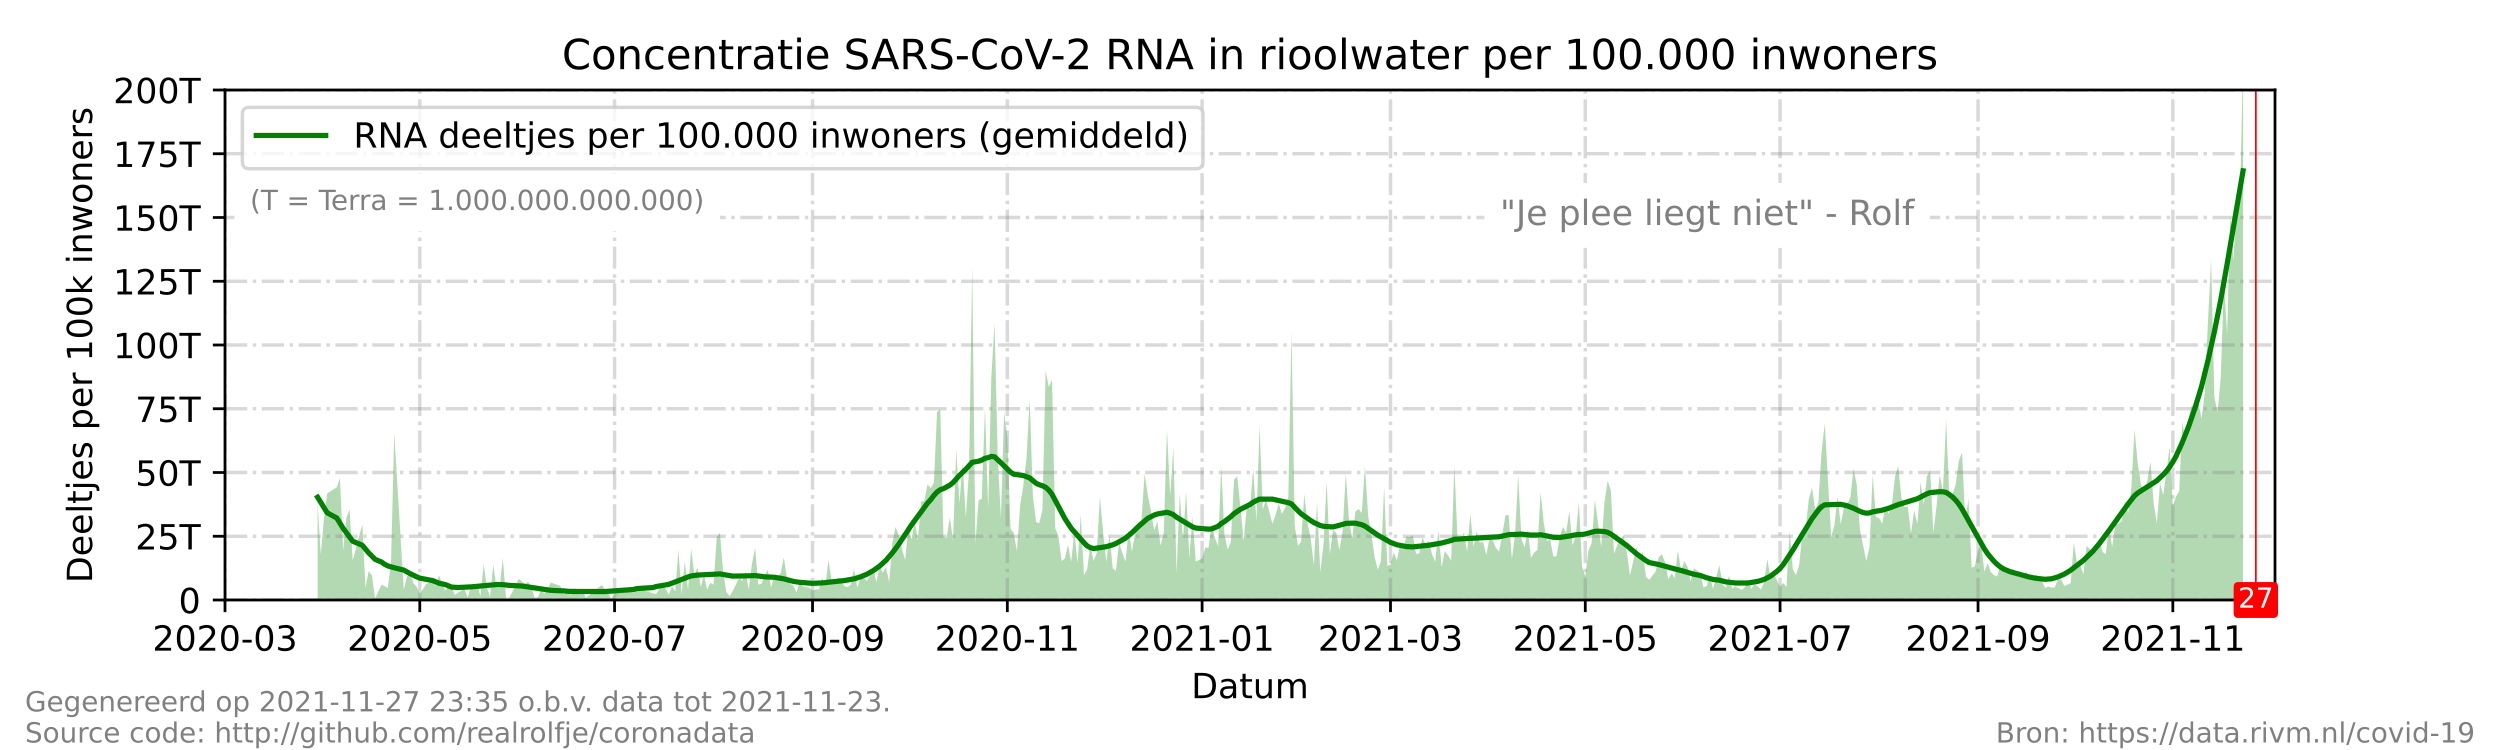 <?xml version="1.0" encoding="utf-8" standalone="no"?>
<!DOCTYPE svg PUBLIC "-//W3C//DTD SVG 1.1//EN"
  "http://www.w3.org/Graphics/SVG/1.1/DTD/svg11.dtd">
<!-- Created with matplotlib (https://matplotlib.org/) -->
<svg height="216pt" version="1.1" viewBox="0 0 720 216" width="720pt" xmlns="http://www.w3.org/2000/svg" xmlns:xlink="http://www.w3.org/1999/xlink">
 <defs>
  <style type="text/css">*{stroke-linecap:butt;stroke-linejoin:round;}</style>
 </defs>
 <g id="figure_1">
  <g id="patch_1">
   <path d="M 0 216 
L 720 216 
L 720 0 
L 0 0 
z
" style="fill:#ffffff;"/>
  </g>
  <g id="axes_1">
   <g id="patch_2">
    <path d="M 64.8 172.8 
L 655.2 172.8 
L 655.2 25.92 
L 64.8 25.92 
z
" style="fill:#ffffff;"/>
   </g>
   <g id="PolyCollection_1">
    <path clip-path="url(#p4cc81ff3f9)" d="M 91.469 172.8 
L 91.469 172.8 
L 92.389 172.8 
L 93.308 172.8 
L 94.228 172.8 
L 96.987 172.8 
L 97.907 172.8 
L 98.826 172.8 
L 99.746 172.8 
L 100.665 172.8 
L 101.585 172.8 
L 104.344 172.8 
L 105.264 172.8 
L 106.183 172.8 
L 107.103 172.8 
L 108.022 172.8 
L 109.862 172.8 
L 110.781 172.8 
L 111.701 172.8 
L 112.621 172.8 
L 113.54 172.8 
L 116.299 172.8 
L 117.219 172.8 
L 118.138 172.8 
L 119.058 172.8 
L 119.978 172.8 
L 120.897 172.8 
L 122.736 172.8 
L 124.576 172.8 
L 125.495 172.8 
L 126.415 172.8 
L 128.254 172.8 
L 129.174 172.8 
L 130.093 172.8 
L 131.013 172.8 
L 131.933 172.8 
L 133.772 172.8 
L 134.692 172.8 
L 135.611 172.8 
L 136.531 172.8 
L 137.45 172.8 
L 138.37 172.8 
L 139.29 172.8 
L 140.209 172.8 
L 141.129 172.8 
L 142.049 172.8 
L 142.968 172.8 
L 143.888 172.8 
L 144.807 172.8 
L 145.727 172.8 
L 146.647 172.8 
L 149.406 172.8 
L 150.325 172.8 
L 151.245 172.8 
L 152.164 172.8 
L 153.084 172.8 
L 154.004 172.8 
L 154.923 172.8 
L 155.843 172.8 
L 156.763 172.8 
L 157.682 172.8 
L 158.602 172.8 
L 161.361 172.8 
L 162.28 172.8 
L 163.2 172.8 
L 164.12 172.8 
L 167.798 172.8 
L 168.718 172.8 
L 169.637 172.8 
L 173.316 172.8 
L 174.236 172.8 
L 175.155 172.8 
L 176.075 172.8 
L 177.914 172.8 
L 181.593 172.8 
L 182.512 172.8 
L 183.432 172.8 
L 188.03 172.8 
L 188.95 172.8 
L 190.789 172.8 
L 192.628 172.8 
L 193.548 172.8 
L 194.467 172.8 
L 195.387 172.8 
L 196.307 172.8 
L 197.226 172.8 
L 198.146 172.8 
L 199.065 172.8 
L 199.985 172.8 
L 200.905 172.8 
L 201.824 172.8 
L 202.744 172.8 
L 203.664 172.8 
L 204.583 172.8 
L 205.503 172.8 
L 206.422 172.8 
L 207.342 172.8 
L 208.262 172.8 
L 209.181 172.8 
L 210.101 172.8 
L 211.021 172.8 
L 212.86 172.8 
L 213.779 172.8 
L 214.699 172.8 
L 215.619 172.8 
L 216.538 172.8 
L 217.458 172.8 
L 218.378 172.8 
L 219.297 172.8 
L 220.217 172.8 
L 221.136 172.8 
L 222.056 172.8 
L 222.976 172.8 
L 223.895 172.8 
L 224.815 172.8 
L 225.735 172.8 
L 226.654 172.8 
L 227.574 172.8 
L 228.493 172.8 
L 229.413 172.8 
L 230.333 172.8 
L 231.252 172.8 
L 232.172 172.8 
L 233.092 172.8 
L 234.011 172.8 
L 234.931 172.8 
L 235.85 172.8 
L 236.77 172.8 
L 237.69 172.8 
L 238.609 172.8 
L 239.529 172.8 
L 240.449 172.8 
L 241.368 172.8 
L 242.288 172.8 
L 243.207 172.8 
L 244.127 172.8 
L 245.047 172.8 
L 245.966 172.8 
L 246.886 172.8 
L 247.806 172.8 
L 248.725 172.8 
L 249.645 172.8 
L 250.564 172.8 
L 251.484 172.8 
L 252.404 172.8 
L 253.323 172.8 
L 254.243 172.8 
L 255.163 172.8 
L 256.082 172.8 
L 257.002 172.8 
L 257.921 172.8 
L 258.841 172.8 
L 259.761 172.8 
L 260.68 172.8 
L 261.6 172.8 
L 262.52 172.8 
L 263.439 172.8 
L 264.359 172.8 
L 265.279 172.8 
L 266.198 172.8 
L 267.118 172.8 
L 268.037 172.8 
L 268.957 172.8 
L 269.877 172.8 
L 270.796 172.8 
L 271.716 172.8 
L 272.636 172.8 
L 273.555 172.8 
L 274.475 172.8 
L 275.394 172.8 
L 276.314 172.8 
L 277.234 172.8 
L 278.153 172.8 
L 279.073 172.8 
L 279.993 172.8 
L 280.912 172.8 
L 281.832 172.8 
L 282.751 172.8 
L 283.671 172.8 
L 284.591 172.8 
L 285.51 172.8 
L 286.43 172.8 
L 287.35 172.8 
L 288.269 172.8 
L 289.189 172.8 
L 290.108 172.8 
L 291.028 172.8 
L 291.948 172.8 
L 292.867 172.8 
L 293.787 172.8 
L 294.707 172.8 
L 295.626 172.8 
L 296.546 172.8 
L 297.465 172.8 
L 298.385 172.8 
L 299.305 172.8 
L 300.224 172.8 
L 301.144 172.8 
L 302.064 172.8 
L 302.983 172.8 
L 303.903 172.8 
L 304.822 172.8 
L 305.742 172.8 
L 306.662 172.8 
L 307.581 172.8 
L 308.501 172.8 
L 309.421 172.8 
L 310.34 172.8 
L 311.26 172.8 
L 312.179 172.8 
L 313.099 172.8 
L 314.019 172.8 
L 314.938 172.8 
L 315.858 172.8 
L 316.778 172.8 
L 317.697 172.8 
L 318.617 172.8 
L 319.536 172.8 
L 320.456 172.8 
L 321.376 172.8 
L 322.295 172.8 
L 323.215 172.8 
L 324.135 172.8 
L 325.054 172.8 
L 325.974 172.8 
L 326.893 172.8 
L 327.813 172.8 
L 328.733 172.8 
L 329.652 172.8 
L 330.572 172.8 
L 331.492 172.8 
L 332.411 172.8 
L 333.331 172.8 
L 334.25 172.8 
L 335.17 172.8 
L 336.09 172.8 
L 337.009 172.8 
L 337.929 172.8 
L 338.849 172.8 
L 339.768 172.8 
L 340.688 172.8 
L 341.607 172.8 
L 342.527 172.8 
L 343.447 172.8 
L 344.366 172.8 
L 346.206 172.8 
L 347.125 172.8 
L 348.045 172.8 
L 348.964 172.8 
L 349.884 172.8 
L 350.804 172.8 
L 351.723 172.8 
L 352.643 172.8 
L 353.563 172.8 
L 354.482 172.8 
L 355.402 172.8 
L 356.321 172.8 
L 357.241 172.8 
L 358.161 172.8 
L 359.08 172.8 
L 360 172.8 
L 360.92 172.8 
L 361.839 172.8 
L 362.759 172.8 
L 363.679 172.8 
L 364.598 172.8 
L 365.518 172.8 
L 366.437 172.8 
L 367.357 172.8 
L 368.277 172.8 
L 369.196 172.8 
L 370.116 172.8 
L 371.036 172.8 
L 371.955 172.8 
L 372.875 172.8 
L 373.794 172.8 
L 374.714 172.8 
L 375.634 172.8 
L 376.553 172.8 
L 377.473 172.8 
L 378.393 172.8 
L 379.312 172.8 
L 380.232 172.8 
L 381.151 172.8 
L 382.071 172.8 
L 382.991 172.8 
L 383.91 172.8 
L 384.83 172.8 
L 385.75 172.8 
L 386.669 172.8 
L 387.589 172.8 
L 388.508 172.8 
L 389.428 172.8 
L 390.348 172.8 
L 391.267 172.8 
L 392.187 172.8 
L 393.107 172.8 
L 394.026 172.8 
L 394.946 172.8 
L 395.865 172.8 
L 396.785 172.8 
L 397.705 172.8 
L 398.624 172.8 
L 399.544 172.8 
L 400.464 172.8 
L 401.383 172.8 
L 402.303 172.8 
L 403.222 172.8 
L 404.142 172.8 
L 405.062 172.8 
L 405.981 172.8 
L 406.901 172.8 
L 407.821 172.8 
L 408.74 172.8 
L 409.66 172.8 
L 410.579 172.8 
L 411.499 172.8 
L 412.419 172.8 
L 413.338 172.8 
L 414.258 172.8 
L 415.178 172.8 
L 416.097 172.8 
L 417.017 172.8 
L 417.936 172.8 
L 418.856 172.8 
L 419.776 172.8 
L 420.695 172.8 
L 421.615 172.8 
L 422.535 172.8 
L 423.454 172.8 
L 424.374 172.8 
L 425.293 172.8 
L 426.213 172.8 
L 427.133 172.8 
L 428.052 172.8 
L 428.972 172.8 
L 429.892 172.8 
L 430.811 172.8 
L 431.731 172.8 
L 432.65 172.8 
L 433.57 172.8 
L 434.49 172.8 
L 435.409 172.8 
L 436.329 172.8 
L 437.249 172.8 
L 438.168 172.8 
L 439.088 172.8 
L 440.007 172.8 
L 440.927 172.8 
L 441.847 172.8 
L 442.766 172.8 
L 443.686 172.8 
L 444.606 172.8 
L 445.525 172.8 
L 446.445 172.8 
L 447.364 172.8 
L 448.284 172.8 
L 449.204 172.8 
L 450.123 172.8 
L 451.043 172.8 
L 451.963 172.8 
L 452.882 172.8 
L 453.802 172.8 
L 454.721 172.8 
L 455.641 172.8 
L 456.561 172.8 
L 457.48 172.8 
L 458.4 172.8 
L 459.32 172.8 
L 460.239 172.8 
L 461.159 172.8 
L 462.079 172.8 
L 462.998 172.8 
L 463.918 172.8 
L 464.837 172.8 
L 465.757 172.8 
L 466.677 172.8 
L 467.596 172.8 
L 468.516 172.8 
L 469.436 172.8 
L 470.355 172.8 
L 471.275 172.8 
L 472.194 172.8 
L 473.114 172.8 
L 474.034 172.8 
L 474.953 172.8 
L 476.793 172.8 
L 477.712 172.8 
L 478.632 172.8 
L 479.551 172.8 
L 480.471 172.8 
L 481.391 172.8 
L 482.31 172.8 
L 483.23 172.8 
L 484.15 172.8 
L 485.069 172.8 
L 485.989 172.8 
L 486.908 172.8 
L 487.828 172.8 
L 489.667 172.8 
L 490.587 172.8 
L 491.507 172.8 
L 492.426 172.8 
L 493.346 172.8 
L 495.185 172.8 
L 496.105 172.8 
L 497.024 172.8 
L 497.944 172.8 
L 498.864 172.8 
L 499.783 172.8 
L 501.622 172.8 
L 502.542 172.8 
L 503.462 172.8 
L 504.381 172.8 
L 505.301 172.8 
L 506.221 172.8 
L 507.14 172.8 
L 508.06 172.8 
L 508.979 172.8 
L 509.899 172.8 
L 510.819 172.8 
L 511.738 172.8 
L 512.658 172.8 
L 513.578 172.8 
L 514.497 172.8 
L 515.417 172.8 
L 516.336 172.8 
L 517.256 172.8 
L 518.176 172.8 
L 519.095 172.8 
L 520.015 172.8 
L 520.935 172.8 
L 521.854 172.8 
L 522.774 172.8 
L 523.693 172.8 
L 524.613 172.8 
L 525.533 172.8 
L 527.372 172.8 
L 528.292 172.8 
L 529.211 172.8 
L 530.131 172.8 
L 531.05 172.8 
L 531.97 172.8 
L 532.89 172.8 
L 533.809 172.8 
L 534.729 172.8 
L 535.649 172.8 
L 536.568 172.8 
L 537.488 172.8 
L 538.407 172.8 
L 539.327 172.8 
L 540.247 172.8 
L 541.166 172.8 
L 542.086 172.8 
L 543.006 172.8 
L 543.925 172.8 
L 544.845 172.8 
L 545.764 172.8 
L 546.684 172.8 
L 547.604 172.8 
L 548.523 172.8 
L 549.443 172.8 
L 550.363 172.8 
L 551.282 172.8 
L 552.202 172.8 
L 553.121 172.8 
L 554.041 172.8 
L 554.961 172.8 
L 555.88 172.8 
L 556.8 172.8 
L 557.72 172.8 
L 558.639 172.8 
L 559.559 172.8 
L 560.479 172.8 
L 561.398 172.8 
L 562.318 172.8 
L 563.237 172.8 
L 564.157 172.8 
L 565.077 172.8 
L 565.996 172.8 
L 566.916 172.8 
L 567.836 172.8 
L 568.755 172.8 
L 569.675 172.8 
L 570.594 172.8 
L 571.514 172.8 
L 572.434 172.8 
L 573.353 172.8 
L 574.273 172.8 
L 575.193 172.8 
L 576.112 172.8 
L 577.032 172.8 
L 577.951 172.8 
L 578.871 172.8 
L 579.791 172.8 
L 580.71 172.8 
L 581.63 172.8 
L 582.55 172.8 
L 583.469 172.8 
L 584.389 172.8 
L 585.308 172.8 
L 586.228 172.8 
L 587.148 172.8 
L 588.067 172.8 
L 588.987 172.8 
L 589.907 172.8 
L 590.826 172.8 
L 591.746 172.8 
L 592.665 172.8 
L 593.585 172.8 
L 594.505 172.8 
L 595.424 172.8 
L 596.344 172.8 
L 597.264 172.8 
L 598.183 172.8 
L 599.103 172.8 
L 600.022 172.8 
L 600.942 172.8 
L 601.862 172.8 
L 602.781 172.8 
L 603.701 172.8 
L 604.621 172.8 
L 605.54 172.8 
L 606.46 172.8 
L 607.379 172.8 
L 608.299 172.8 
L 609.219 172.8 
L 610.138 172.8 
L 611.058 172.8 
L 611.978 172.8 
L 612.897 172.8 
L 613.817 172.8 
L 614.736 172.8 
L 615.656 172.8 
L 616.576 172.8 
L 617.495 172.8 
L 618.415 172.8 
L 619.335 172.8 
L 620.254 172.8 
L 621.174 172.8 
L 622.093 172.8 
L 623.013 172.8 
L 623.933 172.8 
L 624.852 172.8 
L 625.772 172.8 
L 626.692 172.8 
L 627.611 172.8 
L 628.531 172.8 
L 629.45 172.8 
L 630.37 172.8 
L 631.29 172.8 
L 632.209 172.8 
L 633.129 172.8 
L 634.049 172.8 
L 634.968 172.8 
L 635.888 172.8 
L 636.807 172.8 
L 637.727 172.8 
L 638.647 172.8 
L 639.566 172.8 
L 640.486 172.8 
L 641.406 172.8 
L 642.325 172.8 
L 643.245 172.8 
L 644.164 172.8 
L 645.084 172.8 
L 646.004 172.8 
L 646.004 172.8 
L 646.004 17.336 
L 645.084 59.414 
L 644.164 57.009 
L 643.245 75.062 
L 642.325 62.235 
L 641.406 96.123 
L 640.486 81.466 
L 639.566 108.939 
L 638.647 118.731 
L 637.727 114.293 
L 636.807 74.813 
L 635.888 92.653 
L 634.968 113.117 
L 634.049 120.609 
L 633.129 115.964 
L 632.209 118.074 
L 631.29 116.528 
L 630.37 120.346 
L 629.45 127.7 
L 628.531 121.322 
L 627.611 141.479 
L 626.692 142.962 
L 625.772 145.803 
L 624.852 128.731 
L 623.933 135.839 
L 623.013 142.585 
L 622.093 139.133 
L 621.174 150.753 
L 620.254 144.93 
L 619.335 132.932 
L 618.415 138.515 
L 617.495 142.049 
L 616.576 139.526 
L 615.656 133.34 
L 614.736 123.72 
L 613.817 140.641 
L 612.897 147.797 
L 611.978 144.337 
L 611.058 150.09 
L 610.138 150.91 
L 609.219 150.931 
L 608.299 157.527 
L 607.379 151.507 
L 606.46 159.562 
L 605.54 158.986 
L 604.621 155.813 
L 603.701 159.008 
L 602.781 159.017 
L 601.862 158.059 
L 600.942 157.271 
L 600.022 165.402 
L 599.103 162.735 
L 598.183 162.296 
L 597.264 156.304 
L 596.344 167.932 
L 595.424 168.387 
L 594.505 168.766 
L 593.585 166.852 
L 592.665 166.949 
L 591.746 169.199 
L 590.826 169.214 
L 589.907 168.896 
L 588.987 169.333 
L 588.067 167.245 
L 587.148 166.08 
L 586.228 165.509 
L 585.308 166.299 
L 584.389 166.329 
L 583.469 164.596 
L 582.55 165.985 
L 581.63 166.236 
L 580.71 165.778 
L 579.791 163.834 
L 578.871 164.537 
L 577.951 163.569 
L 577.032 164.27 
L 576.112 162.835 
L 575.193 166.032 
L 574.273 165.658 
L 573.353 164.757 
L 572.434 162.15 
L 571.514 164.669 
L 570.594 156.689 
L 569.675 158.492 
L 568.755 163.064 
L 567.836 163.55 
L 566.916 143.65 
L 565.996 150 
L 565.077 130.281 
L 564.157 132.653 
L 563.237 139.553 
L 562.318 142.306 
L 561.398 142.882 
L 560.479 120.879 
L 559.559 141.625 
L 558.639 136.749 
L 557.72 145.789 
L 556.8 153.462 
L 555.88 135.388 
L 554.961 137.201 
L 554.041 145.322 
L 553.121 138.869 
L 552.202 150.827 
L 551.282 146.967 
L 550.363 153.613 
L 549.443 145.968 
L 548.523 146.052 
L 547.604 143.432 
L 546.684 134.145 
L 545.764 137.308 
L 544.845 145.282 
L 543.925 148.035 
L 543.006 145.754 
L 542.086 150.85 
L 541.166 149.189 
L 540.247 148.766 
L 539.327 136.857 
L 538.407 157.498 
L 537.488 161.593 
L 536.568 157.043 
L 535.649 152.506 
L 534.729 139.522 
L 533.809 135.059 
L 532.89 143.258 
L 531.97 145.337 
L 531.05 146.118 
L 530.131 151.003 
L 529.211 143.02 
L 528.292 151.341 
L 527.372 154.533 
L 525.533 121.934 
L 524.613 130.061 
L 523.693 144.61 
L 522.774 146.811 
L 521.854 140.413 
L 520.935 143.701 
L 520.015 152.517 
L 519.095 153.54 
L 518.176 162.601 
L 517.256 165.641 
L 516.336 163.973 
L 515.417 152.918 
L 514.497 169.055 
L 513.578 167.902 
L 512.658 168.977 
L 511.738 167.044 
L 510.819 165.244 
L 509.899 166.185 
L 508.979 161.086 
L 508.06 167.761 
L 507.14 169.796 
L 506.221 168.837 
L 505.301 168.199 
L 504.381 169.649 
L 503.462 166.809 
L 502.542 169.124 
L 501.622 169.907 
L 499.783 168.909 
L 498.864 169.471 
L 497.944 165.782 
L 497.024 169.276 
L 496.105 168.323 
L 495.185 162.842 
L 493.346 169.562 
L 492.426 165.686 
L 491.507 168.817 
L 490.587 169.179 
L 489.667 164.983 
L 487.828 163.688 
L 486.908 167.447 
L 485.989 163.19 
L 485.069 161.595 
L 484.15 164.439 
L 483.23 158.515 
L 482.31 166.469 
L 481.391 165.1 
L 480.471 166.847 
L 479.551 161.992 
L 478.632 159.623 
L 477.712 160.388 
L 476.793 164.655 
L 474.953 166.973 
L 474.034 166.143 
L 473.114 159.083 
L 472.194 160.115 
L 471.275 157.734 
L 470.355 161.685 
L 469.436 165.743 
L 468.516 159.013 
L 467.596 154.178 
L 466.677 155.341 
L 465.757 157.007 
L 464.837 159.483 
L 463.918 141.225 
L 462.998 138.518 
L 462.079 144.725 
L 461.159 157.49 
L 460.239 150.701 
L 459.32 143.942 
L 458.4 156.384 
L 457.48 158.534 
L 456.561 165.899 
L 455.641 163.219 
L 454.721 144.665 
L 453.802 154.436 
L 452.882 157.015 
L 451.963 147.336 
L 451.043 153.431 
L 450.123 151.744 
L 449.204 154.599 
L 448.284 160.251 
L 447.364 160.257 
L 446.445 155.272 
L 445.525 155.872 
L 444.606 150.65 
L 443.686 141.839 
L 442.766 158.417 
L 441.847 159.111 
L 440.927 160.721 
L 440.007 152.48 
L 439.088 157.724 
L 438.168 155.161 
L 437.249 136.91 
L 436.329 154 
L 435.409 160.996 
L 434.49 148.29 
L 433.57 148.391 
L 432.65 154.018 
L 431.731 158.857 
L 430.811 157.763 
L 429.892 155.499 
L 428.972 154.951 
L 428.052 159.864 
L 427.133 156.08 
L 426.213 156.348 
L 425.293 153.013 
L 424.374 157.427 
L 423.454 148.043 
L 422.535 158.886 
L 421.615 153.373 
L 420.695 155.285 
L 419.776 155.374 
L 418.856 134.027 
L 417.936 161.479 
L 417.017 159.912 
L 416.097 158.702 
L 415.178 163.331 
L 414.258 152.681 
L 413.338 161.798 
L 412.419 159.618 
L 411.499 155.777 
L 410.579 156.863 
L 409.66 154.743 
L 408.74 159.371 
L 407.821 159.501 
L 406.901 154.124 
L 405.981 154.709 
L 405.062 154.413 
L 404.142 158.312 
L 403.222 156.842 
L 402.303 161.378 
L 401.383 159.085 
L 400.464 162.612 
L 399.544 162.951 
L 398.624 140.407 
L 397.705 161.613 
L 396.785 164.079 
L 395.865 160.286 
L 394.946 153.858 
L 394.026 148.612 
L 393.107 134.175 
L 392.187 147.76 
L 391.267 146.582 
L 390.348 147.356 
L 389.428 155.026 
L 388.508 149.942 
L 387.589 136.393 
L 386.669 152.9 
L 385.75 158.42 
L 384.83 153.486 
L 383.91 152.679 
L 382.991 159.539 
L 382.071 138.586 
L 381.151 157.001 
L 380.232 164.825 
L 379.312 144.646 
L 378.393 162.776 
L 377.473 155.015 
L 376.553 150.654 
L 375.634 142.308 
L 374.714 156.115 
L 373.794 157.157 
L 372.875 151.277 
L 371.955 95.344 
L 371.036 143.081 
L 370.116 146.236 
L 369.196 147.984 
L 368.277 145.017 
L 367.357 148.407 
L 366.437 150.825 
L 365.518 147.166 
L 364.598 143.847 
L 363.679 146.722 
L 362.759 122.609 
L 361.839 150.126 
L 360.92 134.867 
L 360 146.482 
L 359.08 145.937 
L 358.161 155.741 
L 357.241 146.114 
L 356.321 137.124 
L 355.402 138.168 
L 354.482 156.147 
L 353.563 158.22 
L 352.643 153.983 
L 351.723 134.303 
L 350.804 157.265 
L 349.884 154.928 
L 348.964 151.034 
L 348.045 157.796 
L 347.125 157.687 
L 346.206 160.86 
L 344.366 161.708 
L 343.447 148.806 
L 342.527 160.802 
L 341.607 141.484 
L 340.688 155.404 
L 339.768 142.144 
L 338.849 165.05 
L 337.929 128.745 
L 337.009 142.817 
L 336.09 123.649 
L 335.17 153.39 
L 334.25 157.173 
L 333.331 150.146 
L 332.411 152.679 
L 331.492 147.218 
L 330.572 142.669 
L 329.652 136.407 
L 328.733 149.969 
L 327.813 150.436 
L 326.893 153.706 
L 325.974 158.865 
L 325.054 152.528 
L 324.135 161.753 
L 323.215 159.232 
L 322.295 156.286 
L 321.376 164.395 
L 320.456 163.647 
L 319.536 154 
L 318.617 161.783 
L 317.697 153.279 
L 316.778 143.043 
L 315.858 159.285 
L 314.938 161.514 
L 314.019 157.06 
L 313.099 163.906 
L 312.179 165.664 
L 311.26 148.242 
L 310.34 162.254 
L 309.421 153.218 
L 308.501 161.809 
L 307.581 156.904 
L 306.662 160.888 
L 305.742 161.581 
L 304.822 154.321 
L 303.903 152.141 
L 302.983 109.398 
L 302.064 111.428 
L 301.144 106.816 
L 300.224 146.857 
L 299.305 150.685 
L 298.385 150.374 
L 297.465 142.9 
L 296.546 114.774 
L 295.626 132.033 
L 294.707 139.827 
L 293.787 145.807 
L 292.867 158.691 
L 291.948 153.504 
L 291.028 152.281 
L 290.108 125.949 
L 289.189 118.654 
L 288.269 149.177 
L 287.35 131.813 
L 286.43 93.031 
L 285.51 108.476 
L 284.591 146.463 
L 283.671 117.262 
L 282.751 143.649 
L 281.832 144.097 
L 280.912 156.556 
L 279.993 76.423 
L 279.073 135.51 
L 278.153 149.017 
L 277.234 133.349 
L 276.314 144.936 
L 275.394 129.474 
L 274.475 155.647 
L 273.555 148.954 
L 272.636 154.992 
L 271.716 154.719 
L 270.796 117.809 
L 269.877 118.704 
L 268.957 139.066 
L 268.037 140.61 
L 267.118 139.567 
L 266.198 144.391 
L 265.279 144.392 
L 264.359 155.727 
L 263.439 150.323 
L 262.52 155.383 
L 261.6 151.884 
L 260.68 161.268 
L 259.761 158.06 
L 258.841 154.187 
L 257.921 151.759 
L 257.002 156.368 
L 256.082 167.644 
L 255.163 163.328 
L 254.243 164.908 
L 253.323 163.159 
L 252.404 167.554 
L 251.484 163.917 
L 250.564 165.775 
L 249.645 167.294 
L 248.725 166.372 
L 247.806 166.543 
L 246.886 169.215 
L 245.966 163.923 
L 245.047 168.338 
L 244.127 169.067 
L 243.207 168.881 
L 242.288 167.301 
L 241.368 166.295 
L 240.449 167.966 
L 239.529 167.418 
L 238.609 161.254 
L 237.69 168.673 
L 236.77 166.435 
L 235.85 169.725 
L 234.931 169.711 
L 234.011 170.116 
L 233.092 169.319 
L 232.172 169.149 
L 231.252 168.868 
L 230.333 167.392 
L 229.413 170.604 
L 228.493 168.708 
L 227.574 168.139 
L 226.654 166.616 
L 225.735 160.507 
L 224.815 165.136 
L 223.895 166.014 
L 222.976 166.093 
L 222.056 169.156 
L 221.136 164.084 
L 220.217 165.7 
L 219.297 168.11 
L 218.378 168.366 
L 217.458 157.814 
L 216.538 162.569 
L 215.619 169.81 
L 214.699 164.686 
L 213.779 167.436 
L 212.86 166.423 
L 211.021 170.228 
L 210.101 171.72 
L 209.181 170.399 
L 208.262 164.791 
L 207.342 153.457 
L 206.422 154.654 
L 205.503 168.371 
L 204.583 167.87 
L 203.664 169.804 
L 202.744 165.741 
L 201.824 168.961 
L 200.905 163.52 
L 199.985 165.634 
L 199.065 158.059 
L 198.146 169.855 
L 197.226 161.73 
L 196.307 171.172 
L 195.387 158.358 
L 194.467 170.376 
L 193.548 168.834 
L 192.628 171.174 
L 190.789 168.056 
L 188.95 171.093 
L 188.03 170.898 
L 183.432 169.158 
L 182.512 170.774 
L 181.593 170.188 
L 177.914 169.867 
L 176.075 172.463 
L 175.155 170.788 
L 174.236 169.762 
L 173.316 168.466 
L 169.637 171.398 
L 168.718 172.195 
L 167.798 169.986 
L 164.12 171.28 
L 163.2 169.99 
L 162.28 171.235 
L 161.361 168.743 
L 158.602 167.754 
L 157.682 169.838 
L 156.763 170.869 
L 155.843 169.851 
L 154.923 171.972 
L 154.004 172.126 
L 153.084 169.486 
L 152.164 167.538 
L 151.245 168.14 
L 150.325 167.512 
L 149.406 166.699 
L 146.647 172.188 
L 145.727 172.136 
L 144.807 160.759 
L 143.888 169.277 
L 142.968 169.088 
L 142.049 162.614 
L 141.129 171.942 
L 140.209 169.059 
L 139.29 162.51 
L 138.37 171.731 
L 137.45 168.384 
L 136.531 169.776 
L 135.611 169.008 
L 134.692 172.066 
L 133.772 169.612 
L 131.933 170.643 
L 131.013 171.341 
L 130.093 169.074 
L 129.174 168.514 
L 128.254 170.103 
L 126.415 165.727 
L 125.495 168.722 
L 124.576 167.462 
L 122.736 168.215 
L 120.897 171.064 
L 119.978 168.897 
L 119.058 168.011 
L 118.138 165.113 
L 117.219 166.009 
L 116.299 169.833 
L 113.54 124.786 
L 112.621 161.644 
L 111.701 169.362 
L 110.781 168.797 
L 109.862 168.375 
L 108.022 172.378 
L 107.103 165.664 
L 106.183 164.45 
L 105.264 169.221 
L 104.344 150.996 
L 101.585 161.423 
L 100.665 146.651 
L 99.746 149.27 
L 98.826 158.519 
L 97.907 137.652 
L 96.987 140.309 
L 94.228 142.114 
L 93.308 149.279 
L 92.389 159.619 
L 91.469 145.159 
z
" style="fill:#008000;fill-opacity:0.3;"/>
   </g>
   <g id="matplotlib.axis_1">
    <g id="xtick_1">
     <g id="line2d_1">
      <path clip-path="url(#p4cc81ff3f9)" d="M 64.8 172.8 
L 64.8 25.92 
" style="fill:none;stroke:#808080;stroke-dasharray:6.4,1.6,1,1.6;stroke-dashoffset:0;stroke-opacity:0.3;"/>
     </g>
     <g id="line2d_2">
      <defs>
       <path d="M 0 0 
L 0 3.5 
" id="mad21b0645e" style="stroke:#000000;stroke-width:0.8;"/>
      </defs>
      <g>
       <use style="stroke:#000000;stroke-width:0.8;" x="64.8" xlink:href="#mad21b0645e" y="172.8"/>
      </g>
     </g>
     <g id="text_1">
      <!-- 2020-03 -->
      <g transform="translate(43.909 187.398)scale(0.1 -0.1)">
       <defs>
        <path d="M 19.188 8.297 
L 53.609 8.297 
L 53.609 0 
L 7.328 0 
L 7.328 8.297 
Q 12.938 14.109 22.625 23.891 
Q 32.328 33.688 34.812 36.531 
Q 39.547 41.844 41.422 45.531 
Q 43.312 49.219 43.312 52.781 
Q 43.312 58.594 39.234 62.25 
Q 35.156 65.922 28.609 65.922 
Q 23.969 65.922 18.812 64.312 
Q 13.672 62.703 7.812 59.422 
L 7.812 69.391 
Q 13.766 71.781 18.938 73 
Q 24.125 74.219 28.422 74.219 
Q 39.75 74.219 46.484 68.547 
Q 53.219 62.891 53.219 53.422 
Q 53.219 48.922 51.531 44.891 
Q 49.859 40.875 45.406 35.406 
Q 44.188 33.984 37.641 27.219 
Q 31.109 20.453 19.188 8.297 
z
" id="DejaVuSans-50"/>
        <path d="M 31.781 66.406 
Q 24.172 66.406 20.328 58.906 
Q 16.5 51.422 16.5 36.375 
Q 16.5 21.391 20.328 13.891 
Q 24.172 6.391 31.781 6.391 
Q 39.453 6.391 43.281 13.891 
Q 47.125 21.391 47.125 36.375 
Q 47.125 51.422 43.281 58.906 
Q 39.453 66.406 31.781 66.406 
z
M 31.781 74.219 
Q 44.047 74.219 50.516 64.516 
Q 56.984 54.828 56.984 36.375 
Q 56.984 17.969 50.516 8.266 
Q 44.047 -1.422 31.781 -1.422 
Q 19.531 -1.422 13.062 8.266 
Q 6.594 17.969 6.594 36.375 
Q 6.594 54.828 13.062 64.516 
Q 19.531 74.219 31.781 74.219 
z
" id="DejaVuSans-48"/>
        <path d="M 4.891 31.391 
L 31.203 31.391 
L 31.203 23.391 
L 4.891 23.391 
z
" id="DejaVuSans-45"/>
        <path d="M 40.578 39.312 
Q 47.656 37.797 51.625 33 
Q 55.609 28.219 55.609 21.188 
Q 55.609 10.406 48.188 4.484 
Q 40.766 -1.422 27.094 -1.422 
Q 22.516 -1.422 17.656 -0.516 
Q 12.797 0.391 7.625 2.203 
L 7.625 11.719 
Q 11.719 9.328 16.594 8.109 
Q 21.484 6.891 26.812 6.891 
Q 36.078 6.891 40.938 10.547 
Q 45.797 14.203 45.797 21.188 
Q 45.797 27.641 41.281 31.266 
Q 36.766 34.906 28.719 34.906 
L 20.219 34.906 
L 20.219 43.016 
L 29.109 43.016 
Q 36.375 43.016 40.234 45.922 
Q 44.094 48.828 44.094 54.297 
Q 44.094 59.906 40.109 62.906 
Q 36.141 65.922 28.719 65.922 
Q 24.656 65.922 20.016 65.031 
Q 15.375 64.156 9.812 62.312 
L 9.812 71.094 
Q 15.438 72.656 20.344 73.438 
Q 25.25 74.219 29.594 74.219 
Q 40.828 74.219 47.359 69.109 
Q 53.906 64.016 53.906 55.328 
Q 53.906 49.266 50.438 45.094 
Q 46.969 40.922 40.578 39.312 
z
" id="DejaVuSans-51"/>
       </defs>
       <use xlink:href="#DejaVuSans-50"/>
       <use x="63.623" xlink:href="#DejaVuSans-48"/>
       <use x="127.246" xlink:href="#DejaVuSans-50"/>
       <use x="190.869" xlink:href="#DejaVuSans-48"/>
       <use x="254.492" xlink:href="#DejaVuSans-45"/>
       <use x="290.576" xlink:href="#DejaVuSans-48"/>
       <use x="354.199" xlink:href="#DejaVuSans-51"/>
      </g>
     </g>
    </g>
    <g id="xtick_2">
     <g id="line2d_3">
      <path clip-path="url(#p4cc81ff3f9)" d="M 120.897 172.8 
L 120.897 25.92 
" style="fill:none;stroke:#808080;stroke-dasharray:6.4,1.6,1,1.6;stroke-dashoffset:0;stroke-opacity:0.3;"/>
     </g>
     <g id="line2d_4">
      <g>
       <use style="stroke:#000000;stroke-width:0.8;" x="120.897" xlink:href="#mad21b0645e" y="172.8"/>
      </g>
     </g>
     <g id="text_2">
      <!-- 2020-05 -->
      <g transform="translate(100.006 187.398)scale(0.1 -0.1)">
       <defs>
        <path d="M 10.797 72.906 
L 49.516 72.906 
L 49.516 64.594 
L 19.828 64.594 
L 19.828 46.734 
Q 21.969 47.469 24.109 47.828 
Q 26.266 48.188 28.422 48.188 
Q 40.625 48.188 47.75 41.5 
Q 54.891 34.812 54.891 23.391 
Q 54.891 11.625 47.562 5.094 
Q 40.234 -1.422 26.906 -1.422 
Q 22.312 -1.422 17.547 -0.641 
Q 12.797 0.141 7.719 1.703 
L 7.719 11.625 
Q 12.109 9.234 16.797 8.062 
Q 21.484 6.891 26.703 6.891 
Q 35.156 6.891 40.078 11.328 
Q 45.016 15.766 45.016 23.391 
Q 45.016 31 40.078 35.438 
Q 35.156 39.891 26.703 39.891 
Q 22.75 39.891 18.812 39.016 
Q 14.891 38.141 10.797 36.281 
z
" id="DejaVuSans-53"/>
       </defs>
       <use xlink:href="#DejaVuSans-50"/>
       <use x="63.623" xlink:href="#DejaVuSans-48"/>
       <use x="127.246" xlink:href="#DejaVuSans-50"/>
       <use x="190.869" xlink:href="#DejaVuSans-48"/>
       <use x="254.492" xlink:href="#DejaVuSans-45"/>
       <use x="290.576" xlink:href="#DejaVuSans-48"/>
       <use x="354.199" xlink:href="#DejaVuSans-53"/>
      </g>
     </g>
    </g>
    <g id="xtick_3">
     <g id="line2d_5">
      <path clip-path="url(#p4cc81ff3f9)" d="M 176.994 172.8 
L 176.994 25.92 
" style="fill:none;stroke:#808080;stroke-dasharray:6.4,1.6,1,1.6;stroke-dashoffset:0;stroke-opacity:0.3;"/>
     </g>
     <g id="line2d_6">
      <g>
       <use style="stroke:#000000;stroke-width:0.8;" x="176.994" xlink:href="#mad21b0645e" y="172.8"/>
      </g>
     </g>
     <g id="text_3">
      <!-- 2020-07 -->
      <g transform="translate(156.103 187.398)scale(0.1 -0.1)">
       <defs>
        <path d="M 8.203 72.906 
L 55.078 72.906 
L 55.078 68.703 
L 28.609 0 
L 18.312 0 
L 43.219 64.594 
L 8.203 64.594 
z
" id="DejaVuSans-55"/>
       </defs>
       <use xlink:href="#DejaVuSans-50"/>
       <use x="63.623" xlink:href="#DejaVuSans-48"/>
       <use x="127.246" xlink:href="#DejaVuSans-50"/>
       <use x="190.869" xlink:href="#DejaVuSans-48"/>
       <use x="254.492" xlink:href="#DejaVuSans-45"/>
       <use x="290.576" xlink:href="#DejaVuSans-48"/>
       <use x="354.199" xlink:href="#DejaVuSans-55"/>
      </g>
     </g>
    </g>
    <g id="xtick_4">
     <g id="line2d_7">
      <path clip-path="url(#p4cc81ff3f9)" d="M 234.011 172.8 
L 234.011 25.92 
" style="fill:none;stroke:#808080;stroke-dasharray:6.4,1.6,1,1.6;stroke-dashoffset:0;stroke-opacity:0.3;"/>
     </g>
     <g id="line2d_8">
      <g>
       <use style="stroke:#000000;stroke-width:0.8;" x="234.011" xlink:href="#mad21b0645e" y="172.8"/>
      </g>
     </g>
     <g id="text_4">
      <!-- 2020-09 -->
      <g transform="translate(213.12 187.398)scale(0.1 -0.1)">
       <defs>
        <path d="M 10.984 1.516 
L 10.984 10.5 
Q 14.703 8.734 18.5 7.812 
Q 22.312 6.891 25.984 6.891 
Q 35.75 6.891 40.891 13.453 
Q 46.047 20.016 46.781 33.406 
Q 43.953 29.203 39.594 26.953 
Q 35.25 24.703 29.984 24.703 
Q 19.047 24.703 12.672 31.312 
Q 6.297 37.938 6.297 49.422 
Q 6.297 60.641 12.938 67.422 
Q 19.578 74.219 30.609 74.219 
Q 43.266 74.219 49.922 64.516 
Q 56.594 54.828 56.594 36.375 
Q 56.594 19.141 48.406 8.859 
Q 40.234 -1.422 26.422 -1.422 
Q 22.703 -1.422 18.891 -0.688 
Q 15.094 0.047 10.984 1.516 
z
M 30.609 32.422 
Q 37.25 32.422 41.125 36.953 
Q 45.016 41.5 45.016 49.422 
Q 45.016 57.281 41.125 61.844 
Q 37.25 66.406 30.609 66.406 
Q 23.969 66.406 20.094 61.844 
Q 16.219 57.281 16.219 49.422 
Q 16.219 41.5 20.094 36.953 
Q 23.969 32.422 30.609 32.422 
z
" id="DejaVuSans-57"/>
       </defs>
       <use xlink:href="#DejaVuSans-50"/>
       <use x="63.623" xlink:href="#DejaVuSans-48"/>
       <use x="127.246" xlink:href="#DejaVuSans-50"/>
       <use x="190.869" xlink:href="#DejaVuSans-48"/>
       <use x="254.492" xlink:href="#DejaVuSans-45"/>
       <use x="290.576" xlink:href="#DejaVuSans-48"/>
       <use x="354.199" xlink:href="#DejaVuSans-57"/>
      </g>
     </g>
    </g>
    <g id="xtick_5">
     <g id="line2d_9">
      <path clip-path="url(#p4cc81ff3f9)" d="M 290.108 172.8 
L 290.108 25.92 
" style="fill:none;stroke:#808080;stroke-dasharray:6.4,1.6,1,1.6;stroke-dashoffset:0;stroke-opacity:0.3;"/>
     </g>
     <g id="line2d_10">
      <g>
       <use style="stroke:#000000;stroke-width:0.8;" x="290.108" xlink:href="#mad21b0645e" y="172.8"/>
      </g>
     </g>
     <g id="text_5">
      <!-- 2020-11 -->
      <g transform="translate(269.217 187.398)scale(0.1 -0.1)">
       <defs>
        <path d="M 12.406 8.297 
L 28.516 8.297 
L 28.516 63.922 
L 10.984 60.406 
L 10.984 69.391 
L 28.422 72.906 
L 38.281 72.906 
L 38.281 8.297 
L 54.391 8.297 
L 54.391 0 
L 12.406 0 
z
" id="DejaVuSans-49"/>
       </defs>
       <use xlink:href="#DejaVuSans-50"/>
       <use x="63.623" xlink:href="#DejaVuSans-48"/>
       <use x="127.246" xlink:href="#DejaVuSans-50"/>
       <use x="190.869" xlink:href="#DejaVuSans-48"/>
       <use x="254.492" xlink:href="#DejaVuSans-45"/>
       <use x="290.576" xlink:href="#DejaVuSans-49"/>
       <use x="354.199" xlink:href="#DejaVuSans-49"/>
      </g>
     </g>
    </g>
    <g id="xtick_6">
     <g id="line2d_11">
      <path clip-path="url(#p4cc81ff3f9)" d="M 346.206 172.8 
L 346.206 25.92 
" style="fill:none;stroke:#808080;stroke-dasharray:6.4,1.6,1,1.6;stroke-dashoffset:0;stroke-opacity:0.3;"/>
     </g>
     <g id="line2d_12">
      <g>
       <use style="stroke:#000000;stroke-width:0.8;" x="346.206" xlink:href="#mad21b0645e" y="172.8"/>
      </g>
     </g>
     <g id="text_6">
      <!-- 2021-01 -->
      <g transform="translate(325.314 187.398)scale(0.1 -0.1)">
       <use xlink:href="#DejaVuSans-50"/>
       <use x="63.623" xlink:href="#DejaVuSans-48"/>
       <use x="127.246" xlink:href="#DejaVuSans-50"/>
       <use x="190.869" xlink:href="#DejaVuSans-49"/>
       <use x="254.492" xlink:href="#DejaVuSans-45"/>
       <use x="290.576" xlink:href="#DejaVuSans-48"/>
       <use x="354.199" xlink:href="#DejaVuSans-49"/>
      </g>
     </g>
    </g>
    <g id="xtick_7">
     <g id="line2d_13">
      <path clip-path="url(#p4cc81ff3f9)" d="M 400.464 172.8 
L 400.464 25.92 
" style="fill:none;stroke:#808080;stroke-dasharray:6.4,1.6,1,1.6;stroke-dashoffset:0;stroke-opacity:0.3;"/>
     </g>
     <g id="line2d_14">
      <g>
       <use style="stroke:#000000;stroke-width:0.8;" x="400.464" xlink:href="#mad21b0645e" y="172.8"/>
      </g>
     </g>
     <g id="text_7">
      <!-- 2021-03 -->
      <g transform="translate(379.572 187.398)scale(0.1 -0.1)">
       <use xlink:href="#DejaVuSans-50"/>
       <use x="63.623" xlink:href="#DejaVuSans-48"/>
       <use x="127.246" xlink:href="#DejaVuSans-50"/>
       <use x="190.869" xlink:href="#DejaVuSans-49"/>
       <use x="254.492" xlink:href="#DejaVuSans-45"/>
       <use x="290.576" xlink:href="#DejaVuSans-48"/>
       <use x="354.199" xlink:href="#DejaVuSans-51"/>
      </g>
     </g>
    </g>
    <g id="xtick_8">
     <g id="line2d_15">
      <path clip-path="url(#p4cc81ff3f9)" d="M 456.561 172.8 
L 456.561 25.92 
" style="fill:none;stroke:#808080;stroke-dasharray:6.4,1.6,1,1.6;stroke-dashoffset:0;stroke-opacity:0.3;"/>
     </g>
     <g id="line2d_16">
      <g>
       <use style="stroke:#000000;stroke-width:0.8;" x="456.561" xlink:href="#mad21b0645e" y="172.8"/>
      </g>
     </g>
     <g id="text_8">
      <!-- 2021-05 -->
      <g transform="translate(435.669 187.398)scale(0.1 -0.1)">
       <use xlink:href="#DejaVuSans-50"/>
       <use x="63.623" xlink:href="#DejaVuSans-48"/>
       <use x="127.246" xlink:href="#DejaVuSans-50"/>
       <use x="190.869" xlink:href="#DejaVuSans-49"/>
       <use x="254.492" xlink:href="#DejaVuSans-45"/>
       <use x="290.576" xlink:href="#DejaVuSans-48"/>
       <use x="354.199" xlink:href="#DejaVuSans-53"/>
      </g>
     </g>
    </g>
    <g id="xtick_9">
     <g id="line2d_17">
      <path clip-path="url(#p4cc81ff3f9)" d="M 512.658 172.8 
L 512.658 25.92 
" style="fill:none;stroke:#808080;stroke-dasharray:6.4,1.6,1,1.6;stroke-dashoffset:0;stroke-opacity:0.3;"/>
     </g>
     <g id="line2d_18">
      <g>
       <use style="stroke:#000000;stroke-width:0.8;" x="512.658" xlink:href="#mad21b0645e" y="172.8"/>
      </g>
     </g>
     <g id="text_9">
      <!-- 2021-07 -->
      <g transform="translate(491.767 187.398)scale(0.1 -0.1)">
       <use xlink:href="#DejaVuSans-50"/>
       <use x="63.623" xlink:href="#DejaVuSans-48"/>
       <use x="127.246" xlink:href="#DejaVuSans-50"/>
       <use x="190.869" xlink:href="#DejaVuSans-49"/>
       <use x="254.492" xlink:href="#DejaVuSans-45"/>
       <use x="290.576" xlink:href="#DejaVuSans-48"/>
       <use x="354.199" xlink:href="#DejaVuSans-55"/>
      </g>
     </g>
    </g>
    <g id="xtick_10">
     <g id="line2d_19">
      <path clip-path="url(#p4cc81ff3f9)" d="M 569.675 172.8 
L 569.675 25.92 
" style="fill:none;stroke:#808080;stroke-dasharray:6.4,1.6,1,1.6;stroke-dashoffset:0;stroke-opacity:0.3;"/>
     </g>
     <g id="line2d_20">
      <g>
       <use style="stroke:#000000;stroke-width:0.8;" x="569.675" xlink:href="#mad21b0645e" y="172.8"/>
      </g>
     </g>
     <g id="text_10">
      <!-- 2021-09 -->
      <g transform="translate(548.783 187.398)scale(0.1 -0.1)">
       <use xlink:href="#DejaVuSans-50"/>
       <use x="63.623" xlink:href="#DejaVuSans-48"/>
       <use x="127.246" xlink:href="#DejaVuSans-50"/>
       <use x="190.869" xlink:href="#DejaVuSans-49"/>
       <use x="254.492" xlink:href="#DejaVuSans-45"/>
       <use x="290.576" xlink:href="#DejaVuSans-48"/>
       <use x="354.199" xlink:href="#DejaVuSans-57"/>
      </g>
     </g>
    </g>
    <g id="xtick_11">
     <g id="line2d_21">
      <path clip-path="url(#p4cc81ff3f9)" d="M 625.772 172.8 
L 625.772 25.92 
" style="fill:none;stroke:#808080;stroke-dasharray:6.4,1.6,1,1.6;stroke-dashoffset:0;stroke-opacity:0.3;"/>
     </g>
     <g id="line2d_22">
      <g>
       <use style="stroke:#000000;stroke-width:0.8;" x="625.772" xlink:href="#mad21b0645e" y="172.8"/>
      </g>
     </g>
     <g id="text_11">
      <!-- 2021-11 -->
      <g transform="translate(604.881 187.398)scale(0.1 -0.1)">
       <use xlink:href="#DejaVuSans-50"/>
       <use x="63.623" xlink:href="#DejaVuSans-48"/>
       <use x="127.246" xlink:href="#DejaVuSans-50"/>
       <use x="190.869" xlink:href="#DejaVuSans-49"/>
       <use x="254.492" xlink:href="#DejaVuSans-45"/>
       <use x="290.576" xlink:href="#DejaVuSans-49"/>
       <use x="354.199" xlink:href="#DejaVuSans-49"/>
      </g>
     </g>
    </g>
    <g id="text_12">
     <!-- Datum -->
     <g transform="translate(343.087 201.077)scale(0.1 -0.1)">
      <defs>
       <path d="M 19.672 64.797 
L 19.672 8.109 
L 31.594 8.109 
Q 46.688 8.109 53.688 14.938 
Q 60.688 21.781 60.688 36.531 
Q 60.688 51.172 53.688 57.984 
Q 46.688 64.797 31.594 64.797 
z
M 9.812 72.906 
L 30.078 72.906 
Q 51.266 72.906 61.172 64.094 
Q 71.094 55.281 71.094 36.531 
Q 71.094 17.672 61.125 8.828 
Q 51.172 0 30.078 0 
L 9.812 0 
z
" id="DejaVuSans-68"/>
       <path d="M 34.281 27.484 
Q 23.391 27.484 19.188 25 
Q 14.984 22.516 14.984 16.5 
Q 14.984 11.719 18.141 8.906 
Q 21.297 6.109 26.703 6.109 
Q 34.188 6.109 38.703 11.406 
Q 43.219 16.703 43.219 25.484 
L 43.219 27.484 
z
M 52.203 31.203 
L 52.203 0 
L 43.219 0 
L 43.219 8.297 
Q 40.141 3.328 35.547 0.953 
Q 30.953 -1.422 24.312 -1.422 
Q 15.922 -1.422 10.953 3.297 
Q 6 8.016 6 15.922 
Q 6 25.141 12.172 29.828 
Q 18.359 34.516 30.609 34.516 
L 43.219 34.516 
L 43.219 35.406 
Q 43.219 41.609 39.141 45 
Q 35.062 48.391 27.688 48.391 
Q 23 48.391 18.547 47.266 
Q 14.109 46.141 10.016 43.891 
L 10.016 52.203 
Q 14.938 54.109 19.578 55.047 
Q 24.219 56 28.609 56 
Q 40.484 56 46.344 49.844 
Q 52.203 43.703 52.203 31.203 
z
" id="DejaVuSans-97"/>
       <path d="M 18.312 70.219 
L 18.312 54.688 
L 36.812 54.688 
L 36.812 47.703 
L 18.312 47.703 
L 18.312 18.016 
Q 18.312 11.328 20.141 9.422 
Q 21.969 7.516 27.594 7.516 
L 36.812 7.516 
L 36.812 0 
L 27.594 0 
Q 17.188 0 13.234 3.875 
Q 9.281 7.766 9.281 18.016 
L 9.281 47.703 
L 2.688 47.703 
L 2.688 54.688 
L 9.281 54.688 
L 9.281 70.219 
z
" id="DejaVuSans-116"/>
       <path d="M 8.5 21.578 
L 8.5 54.688 
L 17.484 54.688 
L 17.484 21.922 
Q 17.484 14.156 20.5 10.266 
Q 23.531 6.391 29.594 6.391 
Q 36.859 6.391 41.078 11.031 
Q 45.312 15.672 45.312 23.688 
L 45.312 54.688 
L 54.297 54.688 
L 54.297 0 
L 45.312 0 
L 45.312 8.406 
Q 42.047 3.422 37.719 1 
Q 33.406 -1.422 27.688 -1.422 
Q 18.266 -1.422 13.375 4.438 
Q 8.5 10.297 8.5 21.578 
z
M 31.109 56 
z
" id="DejaVuSans-117"/>
       <path d="M 52 44.188 
Q 55.375 50.25 60.062 53.125 
Q 64.75 56 71.094 56 
Q 79.641 56 84.281 50.016 
Q 88.922 44.047 88.922 33.016 
L 88.922 0 
L 79.891 0 
L 79.891 32.719 
Q 79.891 40.578 77.094 44.375 
Q 74.312 48.188 68.609 48.188 
Q 61.625 48.188 57.562 43.547 
Q 53.516 38.922 53.516 30.906 
L 53.516 0 
L 44.484 0 
L 44.484 32.719 
Q 44.484 40.625 41.703 44.406 
Q 38.922 48.188 33.109 48.188 
Q 26.219 48.188 22.156 43.531 
Q 18.109 38.875 18.109 30.906 
L 18.109 0 
L 9.078 0 
L 9.078 54.688 
L 18.109 54.688 
L 18.109 46.188 
Q 21.188 51.219 25.484 53.609 
Q 29.781 56 35.688 56 
Q 41.656 56 45.828 52.969 
Q 50 49.953 52 44.188 
z
" id="DejaVuSans-109"/>
      </defs>
      <use xlink:href="#DejaVuSans-68"/>
      <use x="77.002" xlink:href="#DejaVuSans-97"/>
      <use x="138.281" xlink:href="#DejaVuSans-116"/>
      <use x="177.49" xlink:href="#DejaVuSans-117"/>
      <use x="240.869" xlink:href="#DejaVuSans-109"/>
     </g>
    </g>
   </g>
   <g id="matplotlib.axis_2">
    <g id="ytick_1">
     <g id="line2d_23">
      <path clip-path="url(#p4cc81ff3f9)" d="M 64.8 172.8 
L 655.2 172.8 
" style="fill:none;stroke:#808080;stroke-dasharray:6.4,1.6,1,1.6;stroke-dashoffset:0;stroke-opacity:0.3;"/>
     </g>
     <g id="line2d_24">
      <defs>
       <path d="M 0 0 
L -3.5 0 
" id="m5ffb6b24d8" style="stroke:#000000;stroke-width:0.8;"/>
      </defs>
      <g>
       <use style="stroke:#000000;stroke-width:0.8;" x="64.8" xlink:href="#m5ffb6b24d8" y="172.8"/>
      </g>
     </g>
     <g id="text_13">
      <!-- 0 -->
      <g transform="translate(51.438 176.599)scale(0.1 -0.1)">
       <use xlink:href="#DejaVuSans-48"/>
      </g>
     </g>
    </g>
    <g id="ytick_2">
     <g id="line2d_25">
      <path clip-path="url(#p4cc81ff3f9)" d="M 64.8 154.44 
L 655.2 154.44 
" style="fill:none;stroke:#808080;stroke-dasharray:6.4,1.6,1,1.6;stroke-dashoffset:0;stroke-opacity:0.3;"/>
     </g>
     <g id="line2d_26">
      <g>
       <use style="stroke:#000000;stroke-width:0.8;" x="64.8" xlink:href="#m5ffb6b24d8" y="154.44"/>
      </g>
     </g>
     <g id="text_14">
      <!-- 25T -->
      <g transform="translate(38.967 158.239)scale(0.1 -0.1)">
       <defs>
        <path d="M -0.297 72.906 
L 61.375 72.906 
L 61.375 64.594 
L 35.5 64.594 
L 35.5 0 
L 25.594 0 
L 25.594 64.594 
L -0.297 64.594 
z
" id="DejaVuSans-84"/>
       </defs>
       <use xlink:href="#DejaVuSans-50"/>
       <use x="63.623" xlink:href="#DejaVuSans-53"/>
       <use x="127.246" xlink:href="#DejaVuSans-84"/>
      </g>
     </g>
    </g>
    <g id="ytick_3">
     <g id="line2d_27">
      <path clip-path="url(#p4cc81ff3f9)" d="M 64.8 136.08 
L 655.2 136.08 
" style="fill:none;stroke:#808080;stroke-dasharray:6.4,1.6,1,1.6;stroke-dashoffset:0;stroke-opacity:0.3;"/>
     </g>
     <g id="line2d_28">
      <g>
       <use style="stroke:#000000;stroke-width:0.8;" x="64.8" xlink:href="#m5ffb6b24d8" y="136.08"/>
      </g>
     </g>
     <g id="text_15">
      <!-- 50T -->
      <g transform="translate(38.967 139.879)scale(0.1 -0.1)">
       <use xlink:href="#DejaVuSans-53"/>
       <use x="63.623" xlink:href="#DejaVuSans-48"/>
       <use x="127.246" xlink:href="#DejaVuSans-84"/>
      </g>
     </g>
    </g>
    <g id="ytick_4">
     <g id="line2d_29">
      <path clip-path="url(#p4cc81ff3f9)" d="M 64.8 117.72 
L 655.2 117.72 
" style="fill:none;stroke:#808080;stroke-dasharray:6.4,1.6,1,1.6;stroke-dashoffset:0;stroke-opacity:0.3;"/>
     </g>
     <g id="line2d_30">
      <g>
       <use style="stroke:#000000;stroke-width:0.8;" x="64.8" xlink:href="#m5ffb6b24d8" y="117.72"/>
      </g>
     </g>
     <g id="text_16">
      <!-- 75T -->
      <g transform="translate(38.967 121.519)scale(0.1 -0.1)">
       <use xlink:href="#DejaVuSans-55"/>
       <use x="63.623" xlink:href="#DejaVuSans-53"/>
       <use x="127.246" xlink:href="#DejaVuSans-84"/>
      </g>
     </g>
    </g>
    <g id="ytick_5">
     <g id="line2d_31">
      <path clip-path="url(#p4cc81ff3f9)" d="M 64.8 99.36 
L 655.2 99.36 
" style="fill:none;stroke:#808080;stroke-dasharray:6.4,1.6,1,1.6;stroke-dashoffset:0;stroke-opacity:0.3;"/>
     </g>
     <g id="line2d_32">
      <g>
       <use style="stroke:#000000;stroke-width:0.8;" x="64.8" xlink:href="#m5ffb6b24d8" y="99.36"/>
      </g>
     </g>
     <g id="text_17">
      <!-- 100T -->
      <g transform="translate(32.605 103.159)scale(0.1 -0.1)">
       <use xlink:href="#DejaVuSans-49"/>
       <use x="63.623" xlink:href="#DejaVuSans-48"/>
       <use x="127.246" xlink:href="#DejaVuSans-48"/>
       <use x="190.869" xlink:href="#DejaVuSans-84"/>
      </g>
     </g>
    </g>
    <g id="ytick_6">
     <g id="line2d_33">
      <path clip-path="url(#p4cc81ff3f9)" d="M 64.8 81 
L 655.2 81 
" style="fill:none;stroke:#808080;stroke-dasharray:6.4,1.6,1,1.6;stroke-dashoffset:0;stroke-opacity:0.3;"/>
     </g>
     <g id="line2d_34">
      <g>
       <use style="stroke:#000000;stroke-width:0.8;" x="64.8" xlink:href="#m5ffb6b24d8" y="81"/>
      </g>
     </g>
     <g id="text_18">
      <!-- 125T -->
      <g transform="translate(32.605 84.799)scale(0.1 -0.1)">
       <use xlink:href="#DejaVuSans-49"/>
       <use x="63.623" xlink:href="#DejaVuSans-50"/>
       <use x="127.246" xlink:href="#DejaVuSans-53"/>
       <use x="190.869" xlink:href="#DejaVuSans-84"/>
      </g>
     </g>
    </g>
    <g id="ytick_7">
     <g id="line2d_35">
      <path clip-path="url(#p4cc81ff3f9)" d="M 64.8 62.64 
L 655.2 62.64 
" style="fill:none;stroke:#808080;stroke-dasharray:6.4,1.6,1,1.6;stroke-dashoffset:0;stroke-opacity:0.3;"/>
     </g>
     <g id="line2d_36">
      <g>
       <use style="stroke:#000000;stroke-width:0.8;" x="64.8" xlink:href="#m5ffb6b24d8" y="62.64"/>
      </g>
     </g>
     <g id="text_19">
      <!-- 150T -->
      <g transform="translate(32.605 66.439)scale(0.1 -0.1)">
       <use xlink:href="#DejaVuSans-49"/>
       <use x="63.623" xlink:href="#DejaVuSans-53"/>
       <use x="127.246" xlink:href="#DejaVuSans-48"/>
       <use x="190.869" xlink:href="#DejaVuSans-84"/>
      </g>
     </g>
    </g>
    <g id="ytick_8">
     <g id="line2d_37">
      <path clip-path="url(#p4cc81ff3f9)" d="M 64.8 44.28 
L 655.2 44.28 
" style="fill:none;stroke:#808080;stroke-dasharray:6.4,1.6,1,1.6;stroke-dashoffset:0;stroke-opacity:0.3;"/>
     </g>
     <g id="line2d_38">
      <g>
       <use style="stroke:#000000;stroke-width:0.8;" x="64.8" xlink:href="#m5ffb6b24d8" y="44.28"/>
      </g>
     </g>
     <g id="text_20">
      <!-- 175T -->
      <g transform="translate(32.605 48.079)scale(0.1 -0.1)">
       <use xlink:href="#DejaVuSans-49"/>
       <use x="63.623" xlink:href="#DejaVuSans-55"/>
       <use x="127.246" xlink:href="#DejaVuSans-53"/>
       <use x="190.869" xlink:href="#DejaVuSans-84"/>
      </g>
     </g>
    </g>
    <g id="ytick_9">
     <g id="line2d_39">
      <path clip-path="url(#p4cc81ff3f9)" d="M 64.8 25.92 
L 655.2 25.92 
" style="fill:none;stroke:#808080;stroke-dasharray:6.4,1.6,1,1.6;stroke-dashoffset:0;stroke-opacity:0.3;"/>
     </g>
     <g id="line2d_40">
      <g>
       <use style="stroke:#000000;stroke-width:0.8;" x="64.8" xlink:href="#m5ffb6b24d8" y="25.92"/>
      </g>
     </g>
     <g id="text_21">
      <!-- 200T -->
      <g transform="translate(32.605 29.719)scale(0.1 -0.1)">
       <use xlink:href="#DejaVuSans-50"/>
       <use x="63.623" xlink:href="#DejaVuSans-48"/>
       <use x="127.246" xlink:href="#DejaVuSans-48"/>
       <use x="190.869" xlink:href="#DejaVuSans-84"/>
      </g>
     </g>
    </g>
    <g id="text_22">
     <!-- Deeltjes per 100k inwoners -->
     <g transform="translate(26.525 167.907)rotate(-90)scale(0.1 -0.1)">
      <defs>
       <path d="M 56.203 29.594 
L 56.203 25.203 
L 14.891 25.203 
Q 15.484 15.922 20.484 11.062 
Q 25.484 6.203 34.422 6.203 
Q 39.594 6.203 44.453 7.469 
Q 49.312 8.734 54.109 11.281 
L 54.109 2.781 
Q 49.266 0.734 44.188 -0.344 
Q 39.109 -1.422 33.891 -1.422 
Q 20.797 -1.422 13.156 6.188 
Q 5.516 13.812 5.516 26.812 
Q 5.516 40.234 12.766 48.109 
Q 20.016 56 32.328 56 
Q 43.359 56 49.781 48.891 
Q 56.203 41.797 56.203 29.594 
z
M 47.219 32.234 
Q 47.125 39.594 43.094 43.984 
Q 39.062 48.391 32.422 48.391 
Q 24.906 48.391 20.391 44.141 
Q 15.875 39.891 15.188 32.172 
z
" id="DejaVuSans-101"/>
       <path d="M 9.422 75.984 
L 18.406 75.984 
L 18.406 0 
L 9.422 0 
z
" id="DejaVuSans-108"/>
       <path d="M 9.422 54.688 
L 18.406 54.688 
L 18.406 -0.984 
Q 18.406 -11.422 14.422 -16.109 
Q 10.453 -20.797 1.609 -20.797 
L -1.812 -20.797 
L -1.812 -13.188 
L 0.594 -13.188 
Q 5.719 -13.188 7.562 -10.812 
Q 9.422 -8.453 9.422 -0.984 
z
M 9.422 75.984 
L 18.406 75.984 
L 18.406 64.594 
L 9.422 64.594 
z
" id="DejaVuSans-106"/>
       <path d="M 44.281 53.078 
L 44.281 44.578 
Q 40.484 46.531 36.375 47.5 
Q 32.281 48.484 27.875 48.484 
Q 21.188 48.484 17.844 46.438 
Q 14.5 44.391 14.5 40.281 
Q 14.5 37.156 16.891 35.375 
Q 19.281 33.594 26.516 31.984 
L 29.594 31.297 
Q 39.156 29.25 43.188 25.516 
Q 47.219 21.781 47.219 15.094 
Q 47.219 7.469 41.188 3.016 
Q 35.156 -1.422 24.609 -1.422 
Q 20.219 -1.422 15.453 -0.562 
Q 10.688 0.297 5.422 2 
L 5.422 11.281 
Q 10.406 8.688 15.234 7.391 
Q 20.062 6.109 24.812 6.109 
Q 31.156 6.109 34.562 8.281 
Q 37.984 10.453 37.984 14.406 
Q 37.984 18.062 35.516 20.016 
Q 33.062 21.969 24.703 23.781 
L 21.578 24.516 
Q 13.234 26.266 9.516 29.906 
Q 5.812 33.547 5.812 39.891 
Q 5.812 47.609 11.281 51.797 
Q 16.75 56 26.812 56 
Q 31.781 56 36.172 55.266 
Q 40.578 54.547 44.281 53.078 
z
" id="DejaVuSans-115"/>
       <path id="DejaVuSans-32"/>
       <path d="M 18.109 8.203 
L 18.109 -20.797 
L 9.078 -20.797 
L 9.078 54.688 
L 18.109 54.688 
L 18.109 46.391 
Q 20.953 51.266 25.266 53.625 
Q 29.594 56 35.594 56 
Q 45.562 56 51.781 48.094 
Q 58.016 40.188 58.016 27.297 
Q 58.016 14.406 51.781 6.484 
Q 45.562 -1.422 35.594 -1.422 
Q 29.594 -1.422 25.266 0.953 
Q 20.953 3.328 18.109 8.203 
z
M 48.688 27.297 
Q 48.688 37.203 44.609 42.844 
Q 40.531 48.484 33.406 48.484 
Q 26.266 48.484 22.188 42.844 
Q 18.109 37.203 18.109 27.297 
Q 18.109 17.391 22.188 11.75 
Q 26.266 6.109 33.406 6.109 
Q 40.531 6.109 44.609 11.75 
Q 48.688 17.391 48.688 27.297 
z
" id="DejaVuSans-112"/>
       <path d="M 41.109 46.297 
Q 39.594 47.172 37.812 47.578 
Q 36.031 48 33.891 48 
Q 26.266 48 22.188 43.047 
Q 18.109 38.094 18.109 28.812 
L 18.109 0 
L 9.078 0 
L 9.078 54.688 
L 18.109 54.688 
L 18.109 46.188 
Q 20.953 51.172 25.484 53.578 
Q 30.031 56 36.531 56 
Q 37.453 56 38.578 55.875 
Q 39.703 55.766 41.062 55.516 
z
" id="DejaVuSans-114"/>
       <path d="M 9.078 75.984 
L 18.109 75.984 
L 18.109 31.109 
L 44.922 54.688 
L 56.391 54.688 
L 27.391 29.109 
L 57.625 0 
L 45.906 0 
L 18.109 26.703 
L 18.109 0 
L 9.078 0 
z
" id="DejaVuSans-107"/>
       <path d="M 9.422 54.688 
L 18.406 54.688 
L 18.406 0 
L 9.422 0 
z
M 9.422 75.984 
L 18.406 75.984 
L 18.406 64.594 
L 9.422 64.594 
z
" id="DejaVuSans-105"/>
       <path d="M 54.891 33.016 
L 54.891 0 
L 45.906 0 
L 45.906 32.719 
Q 45.906 40.484 42.875 44.328 
Q 39.844 48.188 33.797 48.188 
Q 26.516 48.188 22.312 43.547 
Q 18.109 38.922 18.109 30.906 
L 18.109 0 
L 9.078 0 
L 9.078 54.688 
L 18.109 54.688 
L 18.109 46.188 
Q 21.344 51.125 25.703 53.562 
Q 30.078 56 35.797 56 
Q 45.219 56 50.047 50.172 
Q 54.891 44.344 54.891 33.016 
z
" id="DejaVuSans-110"/>
       <path d="M 4.203 54.688 
L 13.188 54.688 
L 24.422 12.016 
L 35.594 54.688 
L 46.188 54.688 
L 57.422 12.016 
L 68.609 54.688 
L 77.594 54.688 
L 63.281 0 
L 52.688 0 
L 40.922 44.828 
L 29.109 0 
L 18.5 0 
z
" id="DejaVuSans-119"/>
       <path d="M 30.609 48.391 
Q 23.391 48.391 19.188 42.75 
Q 14.984 37.109 14.984 27.297 
Q 14.984 17.484 19.156 11.844 
Q 23.344 6.203 30.609 6.203 
Q 37.797 6.203 41.984 11.859 
Q 46.188 17.531 46.188 27.297 
Q 46.188 37.016 41.984 42.703 
Q 37.797 48.391 30.609 48.391 
z
M 30.609 56 
Q 42.328 56 49.016 48.375 
Q 55.719 40.766 55.719 27.297 
Q 55.719 13.875 49.016 6.219 
Q 42.328 -1.422 30.609 -1.422 
Q 18.844 -1.422 12.172 6.219 
Q 5.516 13.875 5.516 27.297 
Q 5.516 40.766 12.172 48.375 
Q 18.844 56 30.609 56 
z
" id="DejaVuSans-111"/>
      </defs>
      <use xlink:href="#DejaVuSans-68"/>
      <use x="77.002" xlink:href="#DejaVuSans-101"/>
      <use x="138.525" xlink:href="#DejaVuSans-101"/>
      <use x="200.049" xlink:href="#DejaVuSans-108"/>
      <use x="227.832" xlink:href="#DejaVuSans-116"/>
      <use x="267.041" xlink:href="#DejaVuSans-106"/>
      <use x="294.824" xlink:href="#DejaVuSans-101"/>
      <use x="356.348" xlink:href="#DejaVuSans-115"/>
      <use x="408.447" xlink:href="#DejaVuSans-32"/>
      <use x="440.234" xlink:href="#DejaVuSans-112"/>
      <use x="503.711" xlink:href="#DejaVuSans-101"/>
      <use x="565.234" xlink:href="#DejaVuSans-114"/>
      <use x="606.348" xlink:href="#DejaVuSans-32"/>
      <use x="638.135" xlink:href="#DejaVuSans-49"/>
      <use x="701.758" xlink:href="#DejaVuSans-48"/>
      <use x="765.381" xlink:href="#DejaVuSans-48"/>
      <use x="829.004" xlink:href="#DejaVuSans-107"/>
      <use x="886.914" xlink:href="#DejaVuSans-32"/>
      <use x="918.701" xlink:href="#DejaVuSans-105"/>
      <use x="946.484" xlink:href="#DejaVuSans-110"/>
      <use x="1009.863" xlink:href="#DejaVuSans-119"/>
      <use x="1091.65" xlink:href="#DejaVuSans-111"/>
      <use x="1152.832" xlink:href="#DejaVuSans-110"/>
      <use x="1216.211" xlink:href="#DejaVuSans-101"/>
      <use x="1277.734" xlink:href="#DejaVuSans-114"/>
      <use x="1318.848" xlink:href="#DejaVuSans-115"/>
     </g>
    </g>
   </g>
   <g id="line2d_41">
    <path clip-path="url(#p4cc81ff3f9)" d="M 91.469 143.201 
L 94.228 147.685 
L 96.987 149.18 
L 98.826 152.17 
L 101.585 155.877 
L 104.344 157.037 
L 106.183 159.237 
L 108.022 161.087 
L 109.862 161.854 
L 110.781 162.51 
L 111.701 162.99 
L 113.54 163.514 
L 116.299 164.187 
L 118.138 165.22 
L 119.978 166.099 
L 120.897 166.503 
L 124.576 167.203 
L 126.415 167.959 
L 128.254 168.355 
L 130.093 169.085 
L 131.933 169.194 
L 135.611 169.023 
L 142.968 168.352 
L 144.807 168.377 
L 146.647 168.582 
L 150.325 168.773 
L 158.602 170.016 
L 162.28 170.17 
L 164.12 170.328 
L 174.236 170.361 
L 182.512 169.766 
L 183.432 169.505 
L 188.03 169.224 
L 188.95 168.926 
L 192.628 168.29 
L 195.387 167.249 
L 198.146 166.162 
L 199.065 165.874 
L 200.905 165.62 
L 207.342 165.293 
L 211.021 165.923 
L 214.699 165.855 
L 217.458 165.766 
L 220.217 166.121 
L 222.976 166.247 
L 225.735 166.708 
L 228.493 167.434 
L 230.333 167.713 
L 234.011 168 
L 236.77 167.88 
L 243.207 167.193 
L 245.966 166.706 
L 247.806 166.133 
L 249.645 165.381 
L 251.484 164.346 
L 253.323 163.035 
L 255.163 161.364 
L 257.002 159.219 
L 258.841 156.736 
L 262.52 151.168 
L 267.118 144.909 
L 268.037 143.914 
L 268.957 142.699 
L 269.877 141.69 
L 270.796 141.026 
L 271.716 140.731 
L 273.555 139.724 
L 274.475 138.992 
L 276.314 136.92 
L 278.153 135.142 
L 279.993 133.138 
L 281.832 132.837 
L 282.751 132.502 
L 283.671 131.99 
L 284.591 131.788 
L 285.51 131.449 
L 286.43 131.553 
L 288.269 133.279 
L 291.028 135.982 
L 291.948 136.569 
L 294.707 136.945 
L 296.546 137.635 
L 298.385 139.174 
L 299.305 139.603 
L 300.224 139.906 
L 301.144 140.334 
L 302.064 141.17 
L 302.983 142.361 
L 306.662 149.304 
L 308.501 152.143 
L 312.179 156.305 
L 313.099 157.219 
L 314.019 157.729 
L 314.938 157.978 
L 317.697 157.583 
L 318.617 157.44 
L 320.456 156.896 
L 321.376 156.536 
L 324.135 154.988 
L 325.974 153.455 
L 327.813 151.668 
L 330.572 149.279 
L 332.411 148.344 
L 333.331 148.02 
L 336.09 147.546 
L 337.009 147.815 
L 337.929 148.214 
L 338.849 148.959 
L 340.688 150.071 
L 343.447 151.743 
L 344.366 152.079 
L 348.045 152.393 
L 348.964 152.325 
L 350.804 151.573 
L 351.723 150.774 
L 352.643 150.229 
L 354.482 148.799 
L 355.402 147.924 
L 357.241 146.68 
L 360 145.298 
L 360.92 144.628 
L 362.759 143.744 
L 366.437 143.742 
L 371.036 144.772 
L 371.955 145.138 
L 373.794 147.07 
L 374.714 147.96 
L 377.473 149.915 
L 378.393 150.488 
L 380.232 151.343 
L 381.151 151.57 
L 383.91 151.762 
L 386.669 151.024 
L 387.589 150.747 
L 389.428 150.658 
L 390.348 150.676 
L 392.187 151.111 
L 393.107 151.517 
L 396.785 154.109 
L 400.464 156.202 
L 402.303 156.897 
L 405.062 157.42 
L 406.901 157.503 
L 411.499 157.03 
L 415.178 156.385 
L 417.936 155.67 
L 418.856 155.316 
L 421.615 155.141 
L 431.731 154.599 
L 434.49 153.986 
L 438.168 153.835 
L 440.927 154.1 
L 442.766 154.11 
L 443.686 154.005 
L 445.525 154.36 
L 447.364 154.734 
L 449.204 154.794 
L 451.963 154.377 
L 453.802 154.026 
L 454.721 153.912 
L 455.641 153.942 
L 456.561 153.792 
L 459.32 153.028 
L 460.239 152.977 
L 462.079 153.092 
L 462.998 153.314 
L 463.918 153.793 
L 468.516 157.103 
L 471.275 159.454 
L 474.034 161.46 
L 474.953 162.005 
L 477.712 162.581 
L 482.31 163.848 
L 484.15 164.303 
L 486.908 165.099 
L 487.828 165.39 
L 489.667 165.733 
L 491.507 166.386 
L 493.346 166.872 
L 495.185 167.098 
L 497.024 167.582 
L 499.783 167.898 
L 503.462 167.895 
L 506.221 167.437 
L 508.06 166.884 
L 509.899 165.935 
L 511.738 164.551 
L 512.658 163.687 
L 513.578 162.594 
L 516.336 158.433 
L 519.095 153.858 
L 521.854 149.356 
L 523.693 146.884 
L 524.613 145.926 
L 525.533 145.385 
L 530.131 145.242 
L 531.97 145.663 
L 533.809 146.375 
L 535.649 147.256 
L 536.568 147.596 
L 537.488 147.798 
L 538.407 147.72 
L 539.327 147.409 
L 542.086 146.926 
L 543.925 146.38 
L 546.684 145.326 
L 552.202 143.633 
L 554.961 142.209 
L 555.88 141.867 
L 558.639 141.607 
L 559.559 141.643 
L 560.479 141.825 
L 561.398 142.401 
L 562.318 143.124 
L 563.237 144.053 
L 564.157 145.181 
L 565.077 146.597 
L 571.514 158.105 
L 572.434 159.475 
L 574.273 161.656 
L 575.193 162.548 
L 576.112 163.283 
L 577.032 163.865 
L 578.871 164.639 
L 584.389 166.172 
L 586.228 166.532 
L 588.987 166.839 
L 590.826 166.683 
L 592.665 166.163 
L 594.505 165.355 
L 596.344 164.233 
L 600.022 161.39 
L 602.781 158.732 
L 604.621 156.53 
L 607.379 152.821 
L 612.897 145.14 
L 614.736 142.779 
L 615.656 141.987 
L 621.174 138.437 
L 623.013 136.704 
L 623.933 135.687 
L 624.852 134.465 
L 625.772 133.037 
L 626.692 131.392 
L 628.531 127.347 
L 630.37 122.703 
L 632.209 117.337 
L 634.049 111.288 
L 635.888 103.836 
L 637.727 95.603 
L 639.566 86.422 
L 641.406 76.053 
L 646.004 49.192 
L 646.004 49.192 
" style="fill:none;stroke:#008000;stroke-linecap:square;stroke-width:1.5;"/>
   </g>
   <g id="line2d_42">
    <path clip-path="url(#p4cc81ff3f9)" d="M 649.682 172.8 
L 649.682 25.92 
" style="fill:none;stroke:#ff0000;stroke-linecap:square;stroke-width:0.5;"/>
   </g>
   <g id="patch_3">
    <path d="M 64.8 172.8 
L 64.8 25.92 
" style="fill:none;stroke:#000000;stroke-linecap:square;stroke-linejoin:miter;stroke-width:0.8;"/>
   </g>
   <g id="patch_4">
    <path d="M 655.2 172.8 
L 655.2 25.92 
" style="fill:none;stroke:#000000;stroke-linecap:square;stroke-linejoin:miter;stroke-width:0.8;"/>
   </g>
   <g id="patch_5">
    <path d="M 64.8 172.8 
L 655.2 172.8 
" style="fill:none;stroke:#000000;stroke-linecap:square;stroke-linejoin:miter;stroke-width:0.8;"/>
   </g>
   <g id="patch_6">
    <path d="M 64.8 25.92 
L 655.2 25.92 
" style="fill:none;stroke:#000000;stroke-linecap:square;stroke-linejoin:miter;stroke-width:0.8;"/>
   </g>
   <g id="text_23">
    <!-- Concentratie SARS-CoV-2 RNA in rioolwater per 100.000 inwoners -->
    <g transform="translate(161.843 19.92)scale(0.12 -0.12)">
     <defs>
      <path d="M 64.406 67.281 
L 64.406 56.891 
Q 59.422 61.531 53.781 63.812 
Q 48.141 66.109 41.797 66.109 
Q 29.297 66.109 22.656 58.469 
Q 16.016 50.828 16.016 36.375 
Q 16.016 21.969 22.656 14.328 
Q 29.297 6.688 41.797 6.688 
Q 48.141 6.688 53.781 8.984 
Q 59.422 11.281 64.406 15.922 
L 64.406 5.609 
Q 59.234 2.094 53.438 0.328 
Q 47.656 -1.422 41.219 -1.422 
Q 24.656 -1.422 15.125 8.703 
Q 5.609 18.844 5.609 36.375 
Q 5.609 53.953 15.125 64.078 
Q 24.656 74.219 41.219 74.219 
Q 47.75 74.219 53.531 72.484 
Q 59.328 70.75 64.406 67.281 
z
" id="DejaVuSans-67"/>
      <path d="M 48.781 52.594 
L 48.781 44.188 
Q 44.969 46.297 41.141 47.344 
Q 37.312 48.391 33.406 48.391 
Q 24.656 48.391 19.812 42.844 
Q 14.984 37.312 14.984 27.297 
Q 14.984 17.281 19.812 11.734 
Q 24.656 6.203 33.406 6.203 
Q 37.312 6.203 41.141 7.25 
Q 44.969 8.297 48.781 10.406 
L 48.781 2.094 
Q 45.016 0.344 40.984 -0.531 
Q 36.969 -1.422 32.422 -1.422 
Q 20.062 -1.422 12.781 6.344 
Q 5.516 14.109 5.516 27.297 
Q 5.516 40.672 12.859 48.328 
Q 20.219 56 33.016 56 
Q 37.156 56 41.109 55.141 
Q 45.062 54.297 48.781 52.594 
z
" id="DejaVuSans-99"/>
      <path d="M 53.516 70.516 
L 53.516 60.891 
Q 47.906 63.578 42.922 64.891 
Q 37.938 66.219 33.297 66.219 
Q 25.25 66.219 20.875 63.094 
Q 16.5 59.969 16.5 54.203 
Q 16.5 49.359 19.406 46.891 
Q 22.312 44.438 30.422 42.922 
L 36.375 41.703 
Q 47.406 39.594 52.656 34.297 
Q 57.906 29 57.906 20.125 
Q 57.906 9.516 50.797 4.047 
Q 43.703 -1.422 29.984 -1.422 
Q 24.812 -1.422 18.969 -0.25 
Q 13.141 0.922 6.891 3.219 
L 6.891 13.375 
Q 12.891 10.016 18.656 8.297 
Q 24.422 6.594 29.984 6.594 
Q 38.422 6.594 43.016 9.906 
Q 47.609 13.234 47.609 19.391 
Q 47.609 24.75 44.312 27.781 
Q 41.016 30.812 33.5 32.328 
L 27.484 33.5 
Q 16.453 35.688 11.516 40.375 
Q 6.594 45.062 6.594 53.422 
Q 6.594 63.094 13.406 68.656 
Q 20.219 74.219 32.172 74.219 
Q 37.312 74.219 42.625 73.281 
Q 47.953 72.359 53.516 70.516 
z
" id="DejaVuSans-83"/>
      <path d="M 34.188 63.188 
L 20.797 26.906 
L 47.609 26.906 
z
M 28.609 72.906 
L 39.797 72.906 
L 67.578 0 
L 57.328 0 
L 50.688 18.703 
L 17.828 18.703 
L 11.188 0 
L 0.781 0 
z
" id="DejaVuSans-65"/>
      <path d="M 44.391 34.188 
Q 47.562 33.109 50.562 29.594 
Q 53.562 26.078 56.594 19.922 
L 66.609 0 
L 56 0 
L 46.688 18.703 
Q 43.062 26.031 39.672 28.422 
Q 36.281 30.812 30.422 30.812 
L 19.672 30.812 
L 19.672 0 
L 9.812 0 
L 9.812 72.906 
L 32.078 72.906 
Q 44.578 72.906 50.734 67.672 
Q 56.891 62.453 56.891 51.906 
Q 56.891 45.016 53.688 40.469 
Q 50.484 35.938 44.391 34.188 
z
M 19.672 64.797 
L 19.672 38.922 
L 32.078 38.922 
Q 39.203 38.922 42.844 42.219 
Q 46.484 45.516 46.484 51.906 
Q 46.484 58.297 42.844 61.547 
Q 39.203 64.797 32.078 64.797 
z
" id="DejaVuSans-82"/>
      <path d="M 28.609 0 
L 0.781 72.906 
L 11.078 72.906 
L 34.188 11.531 
L 57.328 72.906 
L 67.578 72.906 
L 39.797 0 
z
" id="DejaVuSans-86"/>
      <path d="M 9.812 72.906 
L 23.094 72.906 
L 55.422 11.922 
L 55.422 72.906 
L 64.984 72.906 
L 64.984 0 
L 51.703 0 
L 19.391 60.984 
L 19.391 0 
L 9.812 0 
z
" id="DejaVuSans-78"/>
      <path d="M 10.688 12.406 
L 21 12.406 
L 21 0 
L 10.688 0 
z
" id="DejaVuSans-46"/>
     </defs>
     <use xlink:href="#DejaVuSans-67"/>
     <use x="69.824" xlink:href="#DejaVuSans-111"/>
     <use x="131.006" xlink:href="#DejaVuSans-110"/>
     <use x="194.385" xlink:href="#DejaVuSans-99"/>
     <use x="249.365" xlink:href="#DejaVuSans-101"/>
     <use x="310.889" xlink:href="#DejaVuSans-110"/>
     <use x="374.268" xlink:href="#DejaVuSans-116"/>
     <use x="413.477" xlink:href="#DejaVuSans-114"/>
     <use x="454.59" xlink:href="#DejaVuSans-97"/>
     <use x="515.869" xlink:href="#DejaVuSans-116"/>
     <use x="555.078" xlink:href="#DejaVuSans-105"/>
     <use x="582.861" xlink:href="#DejaVuSans-101"/>
     <use x="644.385" xlink:href="#DejaVuSans-32"/>
     <use x="676.172" xlink:href="#DejaVuSans-83"/>
     <use x="741.523" xlink:href="#DejaVuSans-65"/>
     <use x="809.932" xlink:href="#DejaVuSans-82"/>
     <use x="879.414" xlink:href="#DejaVuSans-83"/>
     <use x="942.891" xlink:href="#DejaVuSans-45"/>
     <use x="978.975" xlink:href="#DejaVuSans-67"/>
     <use x="1048.799" xlink:href="#DejaVuSans-111"/>
     <use x="1109.98" xlink:href="#DejaVuSans-86"/>
     <use x="1172.514" xlink:href="#DejaVuSans-45"/>
     <use x="1208.598" xlink:href="#DejaVuSans-50"/>
     <use x="1272.221" xlink:href="#DejaVuSans-32"/>
     <use x="1304.008" xlink:href="#DejaVuSans-82"/>
     <use x="1373.49" xlink:href="#DejaVuSans-78"/>
     <use x="1448.295" xlink:href="#DejaVuSans-65"/>
     <use x="1516.703" xlink:href="#DejaVuSans-32"/>
     <use x="1548.49" xlink:href="#DejaVuSans-105"/>
     <use x="1576.273" xlink:href="#DejaVuSans-110"/>
     <use x="1639.652" xlink:href="#DejaVuSans-32"/>
     <use x="1671.439" xlink:href="#DejaVuSans-114"/>
     <use x="1712.553" xlink:href="#DejaVuSans-105"/>
     <use x="1740.336" xlink:href="#DejaVuSans-111"/>
     <use x="1801.518" xlink:href="#DejaVuSans-111"/>
     <use x="1862.699" xlink:href="#DejaVuSans-108"/>
     <use x="1890.482" xlink:href="#DejaVuSans-119"/>
     <use x="1972.27" xlink:href="#DejaVuSans-97"/>
     <use x="2033.549" xlink:href="#DejaVuSans-116"/>
     <use x="2072.758" xlink:href="#DejaVuSans-101"/>
     <use x="2134.281" xlink:href="#DejaVuSans-114"/>
     <use x="2175.395" xlink:href="#DejaVuSans-32"/>
     <use x="2207.182" xlink:href="#DejaVuSans-112"/>
     <use x="2270.658" xlink:href="#DejaVuSans-101"/>
     <use x="2332.182" xlink:href="#DejaVuSans-114"/>
     <use x="2373.295" xlink:href="#DejaVuSans-32"/>
     <use x="2405.082" xlink:href="#DejaVuSans-49"/>
     <use x="2468.705" xlink:href="#DejaVuSans-48"/>
     <use x="2532.328" xlink:href="#DejaVuSans-48"/>
     <use x="2595.951" xlink:href="#DejaVuSans-46"/>
     <use x="2627.738" xlink:href="#DejaVuSans-48"/>
     <use x="2691.361" xlink:href="#DejaVuSans-48"/>
     <use x="2754.984" xlink:href="#DejaVuSans-48"/>
     <use x="2818.607" xlink:href="#DejaVuSans-32"/>
     <use x="2850.395" xlink:href="#DejaVuSans-105"/>
     <use x="2878.178" xlink:href="#DejaVuSans-110"/>
     <use x="2941.557" xlink:href="#DejaVuSans-119"/>
     <use x="3023.344" xlink:href="#DejaVuSans-111"/>
     <use x="3084.525" xlink:href="#DejaVuSans-110"/>
     <use x="3147.904" xlink:href="#DejaVuSans-101"/>
     <use x="3209.428" xlink:href="#DejaVuSans-114"/>
     <use x="3250.541" xlink:href="#DejaVuSans-115"/>
    </g>
   </g>
   <g id="legend_1">
    <g id="patch_7">
     <path d="M 71.8 48.598 
L 344.444 48.598 
Q 346.444 48.598 346.444 46.598 
L 346.444 32.92 
Q 346.444 30.92 344.444 30.92 
L 71.8 30.92 
Q 69.8 30.92 69.8 32.92 
L 69.8 46.598 
Q 69.8 48.598 71.8 48.598 
z
" style="fill:#ffffff;opacity:0.8;stroke:#cccccc;stroke-linejoin:miter;"/>
    </g>
    <g id="line2d_43">
     <path d="M 73.8 39.018 
L 93.8 39.018 
" style="fill:none;stroke:#008000;stroke-linecap:square;stroke-width:1.5;"/>
    </g>
    <g id="line2d_44"/>
    <g id="text_24">
     <!-- RNA deeltjes per 100.000 inwoners (gemiddeld) -->
     <g transform="translate(101.8 42.518)scale(0.1 -0.1)">
      <defs>
       <path d="M 45.406 46.391 
L 45.406 75.984 
L 54.391 75.984 
L 54.391 0 
L 45.406 0 
L 45.406 8.203 
Q 42.578 3.328 38.25 0.953 
Q 33.938 -1.422 27.875 -1.422 
Q 17.969 -1.422 11.734 6.484 
Q 5.516 14.406 5.516 27.297 
Q 5.516 40.188 11.734 48.094 
Q 17.969 56 27.875 56 
Q 33.938 56 38.25 53.625 
Q 42.578 51.266 45.406 46.391 
z
M 14.797 27.297 
Q 14.797 17.391 18.875 11.75 
Q 22.953 6.109 30.078 6.109 
Q 37.203 6.109 41.297 11.75 
Q 45.406 17.391 45.406 27.297 
Q 45.406 37.203 41.297 42.844 
Q 37.203 48.484 30.078 48.484 
Q 22.953 48.484 18.875 42.844 
Q 14.797 37.203 14.797 27.297 
z
" id="DejaVuSans-100"/>
       <path d="M 31 75.875 
Q 24.469 64.656 21.281 53.656 
Q 18.109 42.672 18.109 31.391 
Q 18.109 20.125 21.312 9.062 
Q 24.516 -2 31 -13.188 
L 23.188 -13.188 
Q 15.875 -1.703 12.234 9.375 
Q 8.594 20.453 8.594 31.391 
Q 8.594 42.281 12.203 53.312 
Q 15.828 64.359 23.188 75.875 
z
" id="DejaVuSans-40"/>
       <path d="M 45.406 27.984 
Q 45.406 37.75 41.375 43.109 
Q 37.359 48.484 30.078 48.484 
Q 22.859 48.484 18.828 43.109 
Q 14.797 37.75 14.797 27.984 
Q 14.797 18.266 18.828 12.891 
Q 22.859 7.516 30.078 7.516 
Q 37.359 7.516 41.375 12.891 
Q 45.406 18.266 45.406 27.984 
z
M 54.391 6.781 
Q 54.391 -7.172 48.188 -13.984 
Q 42 -20.797 29.203 -20.797 
Q 24.469 -20.797 20.266 -20.094 
Q 16.062 -19.391 12.109 -17.922 
L 12.109 -9.188 
Q 16.062 -11.328 19.922 -12.344 
Q 23.781 -13.375 27.781 -13.375 
Q 36.625 -13.375 41.016 -8.766 
Q 45.406 -4.156 45.406 5.172 
L 45.406 9.625 
Q 42.625 4.781 38.281 2.391 
Q 33.938 0 27.875 0 
Q 17.828 0 11.672 7.656 
Q 5.516 15.328 5.516 27.984 
Q 5.516 40.672 11.672 48.328 
Q 17.828 56 27.875 56 
Q 33.938 56 38.281 53.609 
Q 42.625 51.219 45.406 46.391 
L 45.406 54.688 
L 54.391 54.688 
z
" id="DejaVuSans-103"/>
       <path d="M 8.016 75.875 
L 15.828 75.875 
Q 23.141 64.359 26.781 53.312 
Q 30.422 42.281 30.422 31.391 
Q 30.422 20.453 26.781 9.375 
Q 23.141 -1.703 15.828 -13.188 
L 8.016 -13.188 
Q 14.5 -2 17.703 9.062 
Q 20.906 20.125 20.906 31.391 
Q 20.906 42.672 17.703 53.656 
Q 14.5 64.656 8.016 75.875 
z
" id="DejaVuSans-41"/>
      </defs>
      <use xlink:href="#DejaVuSans-82"/>
      <use x="69.482" xlink:href="#DejaVuSans-78"/>
      <use x="144.287" xlink:href="#DejaVuSans-65"/>
      <use x="212.695" xlink:href="#DejaVuSans-32"/>
      <use x="244.482" xlink:href="#DejaVuSans-100"/>
      <use x="307.959" xlink:href="#DejaVuSans-101"/>
      <use x="369.482" xlink:href="#DejaVuSans-101"/>
      <use x="431.006" xlink:href="#DejaVuSans-108"/>
      <use x="458.789" xlink:href="#DejaVuSans-116"/>
      <use x="497.998" xlink:href="#DejaVuSans-106"/>
      <use x="525.781" xlink:href="#DejaVuSans-101"/>
      <use x="587.305" xlink:href="#DejaVuSans-115"/>
      <use x="639.404" xlink:href="#DejaVuSans-32"/>
      <use x="671.191" xlink:href="#DejaVuSans-112"/>
      <use x="734.668" xlink:href="#DejaVuSans-101"/>
      <use x="796.191" xlink:href="#DejaVuSans-114"/>
      <use x="837.305" xlink:href="#DejaVuSans-32"/>
      <use x="869.092" xlink:href="#DejaVuSans-49"/>
      <use x="932.715" xlink:href="#DejaVuSans-48"/>
      <use x="996.338" xlink:href="#DejaVuSans-48"/>
      <use x="1059.961" xlink:href="#DejaVuSans-46"/>
      <use x="1091.748" xlink:href="#DejaVuSans-48"/>
      <use x="1155.371" xlink:href="#DejaVuSans-48"/>
      <use x="1218.994" xlink:href="#DejaVuSans-48"/>
      <use x="1282.617" xlink:href="#DejaVuSans-32"/>
      <use x="1314.404" xlink:href="#DejaVuSans-105"/>
      <use x="1342.188" xlink:href="#DejaVuSans-110"/>
      <use x="1405.566" xlink:href="#DejaVuSans-119"/>
      <use x="1487.354" xlink:href="#DejaVuSans-111"/>
      <use x="1548.535" xlink:href="#DejaVuSans-110"/>
      <use x="1611.914" xlink:href="#DejaVuSans-101"/>
      <use x="1673.438" xlink:href="#DejaVuSans-114"/>
      <use x="1714.551" xlink:href="#DejaVuSans-115"/>
      <use x="1766.65" xlink:href="#DejaVuSans-32"/>
      <use x="1798.438" xlink:href="#DejaVuSans-40"/>
      <use x="1837.451" xlink:href="#DejaVuSans-103"/>
      <use x="1900.928" xlink:href="#DejaVuSans-101"/>
      <use x="1962.451" xlink:href="#DejaVuSans-109"/>
      <use x="2059.863" xlink:href="#DejaVuSans-105"/>
      <use x="2087.646" xlink:href="#DejaVuSans-100"/>
      <use x="2151.123" xlink:href="#DejaVuSans-100"/>
      <use x="2214.6" xlink:href="#DejaVuSans-101"/>
      <use x="2276.123" xlink:href="#DejaVuSans-108"/>
      <use x="2303.906" xlink:href="#DejaVuSans-100"/>
      <use x="2367.383" xlink:href="#DejaVuSans-41"/>
     </g>
    </g>
   </g>
   <g id="text_25">
    <g id="patch_8">
     <path d="M 644.592 177.471 
L 654.772 177.471 
Q 655.572 177.471 655.572 176.671 
L 655.572 168.929 
Q 655.572 168.129 654.772 168.129 
L 644.592 168.129 
Q 643.792 168.129 643.792 168.929 
L 643.792 176.671 
Q 643.792 177.471 644.592 177.471 
z
" style="fill:#ff0000;stroke:#ff0000;stroke-linejoin:miter;"/>
    </g>
    <!-- 27 -->
    <g style="fill:#ffffff;" transform="translate(644.592 175.007)scale(0.08 -0.08)">
     <use xlink:href="#DejaVuSans-50"/>
     <use x="63.623" xlink:href="#DejaVuSans-55"/>
    </g>
   </g>
  </g>
  <g id="text_26">
   <!-- Gegenereerd op 2021-11-27 23:35 o.b.v. data tot 2021-11-23. -->
   <g style="fill:#808080;" transform="translate(7.2 204.882)scale(0.08 -0.08)">
    <defs>
     <path d="M 59.516 10.406 
L 59.516 29.984 
L 43.406 29.984 
L 43.406 38.094 
L 69.281 38.094 
L 69.281 6.781 
Q 63.578 2.734 56.688 0.656 
Q 49.812 -1.422 42 -1.422 
Q 24.906 -1.422 15.25 8.562 
Q 5.609 18.562 5.609 36.375 
Q 5.609 54.25 15.25 64.234 
Q 24.906 74.219 42 74.219 
Q 49.125 74.219 55.547 72.453 
Q 61.969 70.703 67.391 67.281 
L 67.391 56.781 
Q 61.922 61.422 55.766 63.766 
Q 49.609 66.109 42.828 66.109 
Q 29.438 66.109 22.719 58.641 
Q 16.016 51.172 16.016 36.375 
Q 16.016 21.625 22.719 14.156 
Q 29.438 6.688 42.828 6.688 
Q 48.047 6.688 52.141 7.594 
Q 56.25 8.5 59.516 10.406 
z
" id="DejaVuSans-71"/>
     <path d="M 11.719 12.406 
L 22.016 12.406 
L 22.016 0 
L 11.719 0 
z
M 11.719 51.703 
L 22.016 51.703 
L 22.016 39.312 
L 11.719 39.312 
z
" id="DejaVuSans-58"/>
     <path d="M 48.688 27.297 
Q 48.688 37.203 44.609 42.844 
Q 40.531 48.484 33.406 48.484 
Q 26.266 48.484 22.188 42.844 
Q 18.109 37.203 18.109 27.297 
Q 18.109 17.391 22.188 11.75 
Q 26.266 6.109 33.406 6.109 
Q 40.531 6.109 44.609 11.75 
Q 48.688 17.391 48.688 27.297 
z
M 18.109 46.391 
Q 20.953 51.266 25.266 53.625 
Q 29.594 56 35.594 56 
Q 45.562 56 51.781 48.094 
Q 58.016 40.188 58.016 27.297 
Q 58.016 14.406 51.781 6.484 
Q 45.562 -1.422 35.594 -1.422 
Q 29.594 -1.422 25.266 0.953 
Q 20.953 3.328 18.109 8.203 
L 18.109 0 
L 9.078 0 
L 9.078 75.984 
L 18.109 75.984 
z
" id="DejaVuSans-98"/>
     <path d="M 2.984 54.688 
L 12.5 54.688 
L 29.594 8.797 
L 46.688 54.688 
L 56.203 54.688 
L 35.688 0 
L 23.484 0 
z
" id="DejaVuSans-118"/>
    </defs>
    <use xlink:href="#DejaVuSans-71"/>
    <use x="77.49" xlink:href="#DejaVuSans-101"/>
    <use x="139.014" xlink:href="#DejaVuSans-103"/>
    <use x="202.49" xlink:href="#DejaVuSans-101"/>
    <use x="264.014" xlink:href="#DejaVuSans-110"/>
    <use x="327.393" xlink:href="#DejaVuSans-101"/>
    <use x="388.916" xlink:href="#DejaVuSans-114"/>
    <use x="427.779" xlink:href="#DejaVuSans-101"/>
    <use x="489.303" xlink:href="#DejaVuSans-101"/>
    <use x="550.826" xlink:href="#DejaVuSans-114"/>
    <use x="590.189" xlink:href="#DejaVuSans-100"/>
    <use x="653.666" xlink:href="#DejaVuSans-32"/>
    <use x="685.453" xlink:href="#DejaVuSans-111"/>
    <use x="746.635" xlink:href="#DejaVuSans-112"/>
    <use x="810.111" xlink:href="#DejaVuSans-32"/>
    <use x="841.898" xlink:href="#DejaVuSans-50"/>
    <use x="905.521" xlink:href="#DejaVuSans-48"/>
    <use x="969.145" xlink:href="#DejaVuSans-50"/>
    <use x="1032.768" xlink:href="#DejaVuSans-49"/>
    <use x="1096.391" xlink:href="#DejaVuSans-45"/>
    <use x="1132.475" xlink:href="#DejaVuSans-49"/>
    <use x="1196.098" xlink:href="#DejaVuSans-49"/>
    <use x="1259.721" xlink:href="#DejaVuSans-45"/>
    <use x="1295.805" xlink:href="#DejaVuSans-50"/>
    <use x="1359.428" xlink:href="#DejaVuSans-55"/>
    <use x="1423.051" xlink:href="#DejaVuSans-32"/>
    <use x="1454.838" xlink:href="#DejaVuSans-50"/>
    <use x="1518.461" xlink:href="#DejaVuSans-51"/>
    <use x="1582.084" xlink:href="#DejaVuSans-58"/>
    <use x="1615.775" xlink:href="#DejaVuSans-51"/>
    <use x="1679.398" xlink:href="#DejaVuSans-53"/>
    <use x="1743.021" xlink:href="#DejaVuSans-32"/>
    <use x="1774.809" xlink:href="#DejaVuSans-111"/>
    <use x="1834.24" xlink:href="#DejaVuSans-46"/>
    <use x="1866.027" xlink:href="#DejaVuSans-98"/>
    <use x="1929.504" xlink:href="#DejaVuSans-46"/>
    <use x="1961.291" xlink:href="#DejaVuSans-118"/>
    <use x="2012.721" xlink:href="#DejaVuSans-46"/>
    <use x="2044.508" xlink:href="#DejaVuSans-32"/>
    <use x="2076.295" xlink:href="#DejaVuSans-100"/>
    <use x="2139.771" xlink:href="#DejaVuSans-97"/>
    <use x="2201.051" xlink:href="#DejaVuSans-116"/>
    <use x="2240.26" xlink:href="#DejaVuSans-97"/>
    <use x="2301.539" xlink:href="#DejaVuSans-32"/>
    <use x="2333.326" xlink:href="#DejaVuSans-116"/>
    <use x="2372.535" xlink:href="#DejaVuSans-111"/>
    <use x="2433.717" xlink:href="#DejaVuSans-116"/>
    <use x="2472.926" xlink:href="#DejaVuSans-32"/>
    <use x="2504.713" xlink:href="#DejaVuSans-50"/>
    <use x="2568.336" xlink:href="#DejaVuSans-48"/>
    <use x="2631.959" xlink:href="#DejaVuSans-50"/>
    <use x="2695.582" xlink:href="#DejaVuSans-49"/>
    <use x="2759.205" xlink:href="#DejaVuSans-45"/>
    <use x="2795.289" xlink:href="#DejaVuSans-49"/>
    <use x="2858.912" xlink:href="#DejaVuSans-49"/>
    <use x="2922.535" xlink:href="#DejaVuSans-45"/>
    <use x="2958.619" xlink:href="#DejaVuSans-50"/>
    <use x="3022.242" xlink:href="#DejaVuSans-51"/>
    <use x="3085.865" xlink:href="#DejaVuSans-46"/>
   </g>
   <!-- Source code: http://github.com/realrolfje/coronadata -->
   <g style="fill:#808080;" transform="translate(7.2 213.84)scale(0.08 -0.08)">
    <defs>
     <path d="M 54.891 33.016 
L 54.891 0 
L 45.906 0 
L 45.906 32.719 
Q 45.906 40.484 42.875 44.328 
Q 39.844 48.188 33.797 48.188 
Q 26.516 48.188 22.312 43.547 
Q 18.109 38.922 18.109 30.906 
L 18.109 0 
L 9.078 0 
L 9.078 75.984 
L 18.109 75.984 
L 18.109 46.188 
Q 21.344 51.125 25.703 53.562 
Q 30.078 56 35.797 56 
Q 45.219 56 50.047 50.172 
Q 54.891 44.344 54.891 33.016 
z
" id="DejaVuSans-104"/>
     <path d="M 25.391 72.906 
L 33.688 72.906 
L 8.297 -9.281 
L 0 -9.281 
z
" id="DejaVuSans-47"/>
     <path d="M 37.109 75.984 
L 37.109 68.5 
L 28.516 68.5 
Q 23.688 68.5 21.797 66.547 
Q 19.922 64.594 19.922 59.516 
L 19.922 54.688 
L 34.719 54.688 
L 34.719 47.703 
L 19.922 47.703 
L 19.922 0 
L 10.891 0 
L 10.891 47.703 
L 2.297 47.703 
L 2.297 54.688 
L 10.891 54.688 
L 10.891 58.5 
Q 10.891 67.625 15.141 71.797 
Q 19.391 75.984 28.609 75.984 
z
" id="DejaVuSans-102"/>
    </defs>
    <use xlink:href="#DejaVuSans-83"/>
    <use x="63.477" xlink:href="#DejaVuSans-111"/>
    <use x="124.658" xlink:href="#DejaVuSans-117"/>
    <use x="188.037" xlink:href="#DejaVuSans-114"/>
    <use x="226.9" xlink:href="#DejaVuSans-99"/>
    <use x="281.881" xlink:href="#DejaVuSans-101"/>
    <use x="343.404" xlink:href="#DejaVuSans-32"/>
    <use x="375.191" xlink:href="#DejaVuSans-99"/>
    <use x="430.172" xlink:href="#DejaVuSans-111"/>
    <use x="491.354" xlink:href="#DejaVuSans-100"/>
    <use x="554.83" xlink:href="#DejaVuSans-101"/>
    <use x="616.354" xlink:href="#DejaVuSans-58"/>
    <use x="650.045" xlink:href="#DejaVuSans-32"/>
    <use x="681.832" xlink:href="#DejaVuSans-104"/>
    <use x="745.211" xlink:href="#DejaVuSans-116"/>
    <use x="784.42" xlink:href="#DejaVuSans-116"/>
    <use x="823.629" xlink:href="#DejaVuSans-112"/>
    <use x="887.105" xlink:href="#DejaVuSans-58"/>
    <use x="920.797" xlink:href="#DejaVuSans-47"/>
    <use x="954.488" xlink:href="#DejaVuSans-47"/>
    <use x="988.18" xlink:href="#DejaVuSans-103"/>
    <use x="1051.656" xlink:href="#DejaVuSans-105"/>
    <use x="1079.439" xlink:href="#DejaVuSans-116"/>
    <use x="1118.648" xlink:href="#DejaVuSans-104"/>
    <use x="1182.027" xlink:href="#DejaVuSans-117"/>
    <use x="1245.406" xlink:href="#DejaVuSans-98"/>
    <use x="1308.883" xlink:href="#DejaVuSans-46"/>
    <use x="1340.67" xlink:href="#DejaVuSans-99"/>
    <use x="1395.65" xlink:href="#DejaVuSans-111"/>
    <use x="1456.832" xlink:href="#DejaVuSans-109"/>
    <use x="1554.244" xlink:href="#DejaVuSans-47"/>
    <use x="1587.936" xlink:href="#DejaVuSans-114"/>
    <use x="1626.799" xlink:href="#DejaVuSans-101"/>
    <use x="1688.322" xlink:href="#DejaVuSans-97"/>
    <use x="1749.602" xlink:href="#DejaVuSans-108"/>
    <use x="1777.385" xlink:href="#DejaVuSans-114"/>
    <use x="1816.248" xlink:href="#DejaVuSans-111"/>
    <use x="1877.43" xlink:href="#DejaVuSans-108"/>
    <use x="1905.213" xlink:href="#DejaVuSans-102"/>
    <use x="1940.418" xlink:href="#DejaVuSans-106"/>
    <use x="1968.201" xlink:href="#DejaVuSans-101"/>
    <use x="2029.725" xlink:href="#DejaVuSans-47"/>
    <use x="2063.416" xlink:href="#DejaVuSans-99"/>
    <use x="2118.396" xlink:href="#DejaVuSans-111"/>
    <use x="2179.578" xlink:href="#DejaVuSans-114"/>
    <use x="2218.441" xlink:href="#DejaVuSans-111"/>
    <use x="2279.623" xlink:href="#DejaVuSans-110"/>
    <use x="2343.002" xlink:href="#DejaVuSans-97"/>
    <use x="2404.281" xlink:href="#DejaVuSans-100"/>
    <use x="2467.758" xlink:href="#DejaVuSans-97"/>
    <use x="2529.037" xlink:href="#DejaVuSans-116"/>
    <use x="2568.246" xlink:href="#DejaVuSans-97"/>
   </g>
  </g>
  <g id="text_27">
   <!-- Bron: https://data.rivm.nl/covid-19 -->
   <g style="fill:#808080;" transform="translate(574.799 213.84)scale(0.08 -0.08)">
    <defs>
     <path d="M 19.672 34.812 
L 19.672 8.109 
L 35.5 8.109 
Q 43.453 8.109 47.281 11.406 
Q 51.125 14.703 51.125 21.484 
Q 51.125 28.328 47.281 31.562 
Q 43.453 34.812 35.5 34.812 
z
M 19.672 64.797 
L 19.672 42.828 
L 34.281 42.828 
Q 41.5 42.828 45.031 45.531 
Q 48.578 48.25 48.578 53.812 
Q 48.578 59.328 45.031 62.062 
Q 41.5 64.797 34.281 64.797 
z
M 9.812 72.906 
L 35.016 72.906 
Q 46.297 72.906 52.391 68.219 
Q 58.5 63.531 58.5 54.891 
Q 58.5 48.188 55.375 44.234 
Q 52.25 40.281 46.188 39.312 
Q 53.469 37.75 57.5 32.781 
Q 61.531 27.828 61.531 20.406 
Q 61.531 10.641 54.891 5.312 
Q 48.25 0 35.984 0 
L 9.812 0 
z
" id="DejaVuSans-66"/>
    </defs>
    <use xlink:href="#DejaVuSans-66"/>
    <use x="68.604" xlink:href="#DejaVuSans-114"/>
    <use x="107.467" xlink:href="#DejaVuSans-111"/>
    <use x="168.648" xlink:href="#DejaVuSans-110"/>
    <use x="232.027" xlink:href="#DejaVuSans-58"/>
    <use x="265.719" xlink:href="#DejaVuSans-32"/>
    <use x="297.506" xlink:href="#DejaVuSans-104"/>
    <use x="360.885" xlink:href="#DejaVuSans-116"/>
    <use x="400.094" xlink:href="#DejaVuSans-116"/>
    <use x="439.303" xlink:href="#DejaVuSans-112"/>
    <use x="502.779" xlink:href="#DejaVuSans-115"/>
    <use x="554.879" xlink:href="#DejaVuSans-58"/>
    <use x="588.57" xlink:href="#DejaVuSans-47"/>
    <use x="622.262" xlink:href="#DejaVuSans-47"/>
    <use x="655.953" xlink:href="#DejaVuSans-100"/>
    <use x="719.43" xlink:href="#DejaVuSans-97"/>
    <use x="780.709" xlink:href="#DejaVuSans-116"/>
    <use x="819.918" xlink:href="#DejaVuSans-97"/>
    <use x="881.197" xlink:href="#DejaVuSans-46"/>
    <use x="912.984" xlink:href="#DejaVuSans-114"/>
    <use x="954.098" xlink:href="#DejaVuSans-105"/>
    <use x="981.881" xlink:href="#DejaVuSans-118"/>
    <use x="1041.061" xlink:href="#DejaVuSans-109"/>
    <use x="1138.473" xlink:href="#DejaVuSans-46"/>
    <use x="1170.26" xlink:href="#DejaVuSans-110"/>
    <use x="1233.639" xlink:href="#DejaVuSans-108"/>
    <use x="1261.422" xlink:href="#DejaVuSans-47"/>
    <use x="1295.113" xlink:href="#DejaVuSans-99"/>
    <use x="1350.094" xlink:href="#DejaVuSans-111"/>
    <use x="1411.275" xlink:href="#DejaVuSans-118"/>
    <use x="1470.455" xlink:href="#DejaVuSans-105"/>
    <use x="1498.238" xlink:href="#DejaVuSans-100"/>
    <use x="1561.715" xlink:href="#DejaVuSans-45"/>
    <use x="1597.799" xlink:href="#DejaVuSans-49"/>
    <use x="1661.422" xlink:href="#DejaVuSans-57"/>
   </g>
  </g>
  <g id="text_28">
   <g id="patch_9">
    <path d="M 68 66.144 
L 206.835 66.144 
L 206.835 50.401 
L 68 50.401 
z
" style="fill:#ffffff;stroke:#ffffff;stroke-linejoin:miter;"/>
   </g>
   <!-- (T = Terra = 1.000.000.000.000) -->
   <g style="fill:#808080;" transform="translate(72 60.48)scale(0.08 -0.08)">
    <defs>
     <path d="M 10.594 45.406 
L 73.188 45.406 
L 73.188 37.203 
L 10.594 37.203 
z
M 10.594 25.484 
L 73.188 25.484 
L 73.188 17.188 
L 10.594 17.188 
z
" id="DejaVuSans-61"/>
    </defs>
    <use xlink:href="#DejaVuSans-40"/>
    <use x="39.014" xlink:href="#DejaVuSans-84"/>
    <use x="100.098" xlink:href="#DejaVuSans-32"/>
    <use x="131.885" xlink:href="#DejaVuSans-61"/>
    <use x="215.674" xlink:href="#DejaVuSans-32"/>
    <use x="247.461" xlink:href="#DejaVuSans-84"/>
    <use x="291.545" xlink:href="#DejaVuSans-101"/>
    <use x="353.068" xlink:href="#DejaVuSans-114"/>
    <use x="392.432" xlink:href="#DejaVuSans-114"/>
    <use x="433.545" xlink:href="#DejaVuSans-97"/>
    <use x="494.824" xlink:href="#DejaVuSans-32"/>
    <use x="526.611" xlink:href="#DejaVuSans-61"/>
    <use x="610.4" xlink:href="#DejaVuSans-32"/>
    <use x="642.188" xlink:href="#DejaVuSans-49"/>
    <use x="705.811" xlink:href="#DejaVuSans-46"/>
    <use x="737.598" xlink:href="#DejaVuSans-48"/>
    <use x="801.221" xlink:href="#DejaVuSans-48"/>
    <use x="864.844" xlink:href="#DejaVuSans-48"/>
    <use x="928.467" xlink:href="#DejaVuSans-46"/>
    <use x="960.254" xlink:href="#DejaVuSans-48"/>
    <use x="1023.877" xlink:href="#DejaVuSans-48"/>
    <use x="1087.5" xlink:href="#DejaVuSans-48"/>
    <use x="1151.123" xlink:href="#DejaVuSans-46"/>
    <use x="1182.91" xlink:href="#DejaVuSans-48"/>
    <use x="1246.533" xlink:href="#DejaVuSans-48"/>
    <use x="1310.156" xlink:href="#DejaVuSans-48"/>
    <use x="1373.779" xlink:href="#DejaVuSans-46"/>
    <use x="1405.566" xlink:href="#DejaVuSans-48"/>
    <use x="1469.189" xlink:href="#DejaVuSans-48"/>
    <use x="1532.812" xlink:href="#DejaVuSans-48"/>
    <use x="1596.436" xlink:href="#DejaVuSans-41"/>
   </g>
  </g>
  <g id="text_29">
   <g id="patch_10">
    <path d="M 428 70.88 
L 555.317 70.88 
L 555.317 53.202 
L 428 53.202 
z
" style="fill:#ffffff;stroke:#ffffff;stroke-linejoin:miter;"/>
   </g>
   <!-- "Je plee liegt niet" - Rolf -->
   <g style="fill:#808080;" transform="translate(432 64.8)scale(0.1 -0.1)">
    <defs>
     <path d="M 17.922 72.906 
L 17.922 45.797 
L 9.625 45.797 
L 9.625 72.906 
z
M 36.375 72.906 
L 36.375 45.797 
L 28.078 45.797 
L 28.078 72.906 
z
" id="DejaVuSans-34"/>
     <path d="M 9.812 72.906 
L 19.672 72.906 
L 19.672 5.078 
Q 19.672 -8.109 14.672 -14.062 
Q 9.672 -20.016 -1.422 -20.016 
L -5.172 -20.016 
L -5.172 -11.719 
L -2.094 -11.719 
Q 4.438 -11.719 7.125 -8.047 
Q 9.812 -4.391 9.812 5.078 
z
" id="DejaVuSans-74"/>
    </defs>
    <use xlink:href="#DejaVuSans-34"/>
    <use x="45.996" xlink:href="#DejaVuSans-74"/>
    <use x="75.488" xlink:href="#DejaVuSans-101"/>
    <use x="137.012" xlink:href="#DejaVuSans-32"/>
    <use x="168.799" xlink:href="#DejaVuSans-112"/>
    <use x="232.275" xlink:href="#DejaVuSans-108"/>
    <use x="260.059" xlink:href="#DejaVuSans-101"/>
    <use x="321.582" xlink:href="#DejaVuSans-101"/>
    <use x="383.105" xlink:href="#DejaVuSans-32"/>
    <use x="414.893" xlink:href="#DejaVuSans-108"/>
    <use x="442.676" xlink:href="#DejaVuSans-105"/>
    <use x="470.459" xlink:href="#DejaVuSans-101"/>
    <use x="531.982" xlink:href="#DejaVuSans-103"/>
    <use x="595.459" xlink:href="#DejaVuSans-116"/>
    <use x="634.668" xlink:href="#DejaVuSans-32"/>
    <use x="666.455" xlink:href="#DejaVuSans-110"/>
    <use x="729.834" xlink:href="#DejaVuSans-105"/>
    <use x="757.617" xlink:href="#DejaVuSans-101"/>
    <use x="819.141" xlink:href="#DejaVuSans-116"/>
    <use x="858.35" xlink:href="#DejaVuSans-34"/>
    <use x="904.346" xlink:href="#DejaVuSans-32"/>
    <use x="936.133" xlink:href="#DejaVuSans-45"/>
    <use x="972.217" xlink:href="#DejaVuSans-32"/>
    <use x="1004.004" xlink:href="#DejaVuSans-82"/>
    <use x="1068.986" xlink:href="#DejaVuSans-111"/>
    <use x="1130.168" xlink:href="#DejaVuSans-108"/>
    <use x="1157.951" xlink:href="#DejaVuSans-102"/>
   </g>
  </g>
 </g>
 <defs>
  <clipPath id="p4cc81ff3f9">
   <rect height="146.88" width="590.4" x="64.8" y="25.92"/>
  </clipPath>
 </defs>
</svg>
